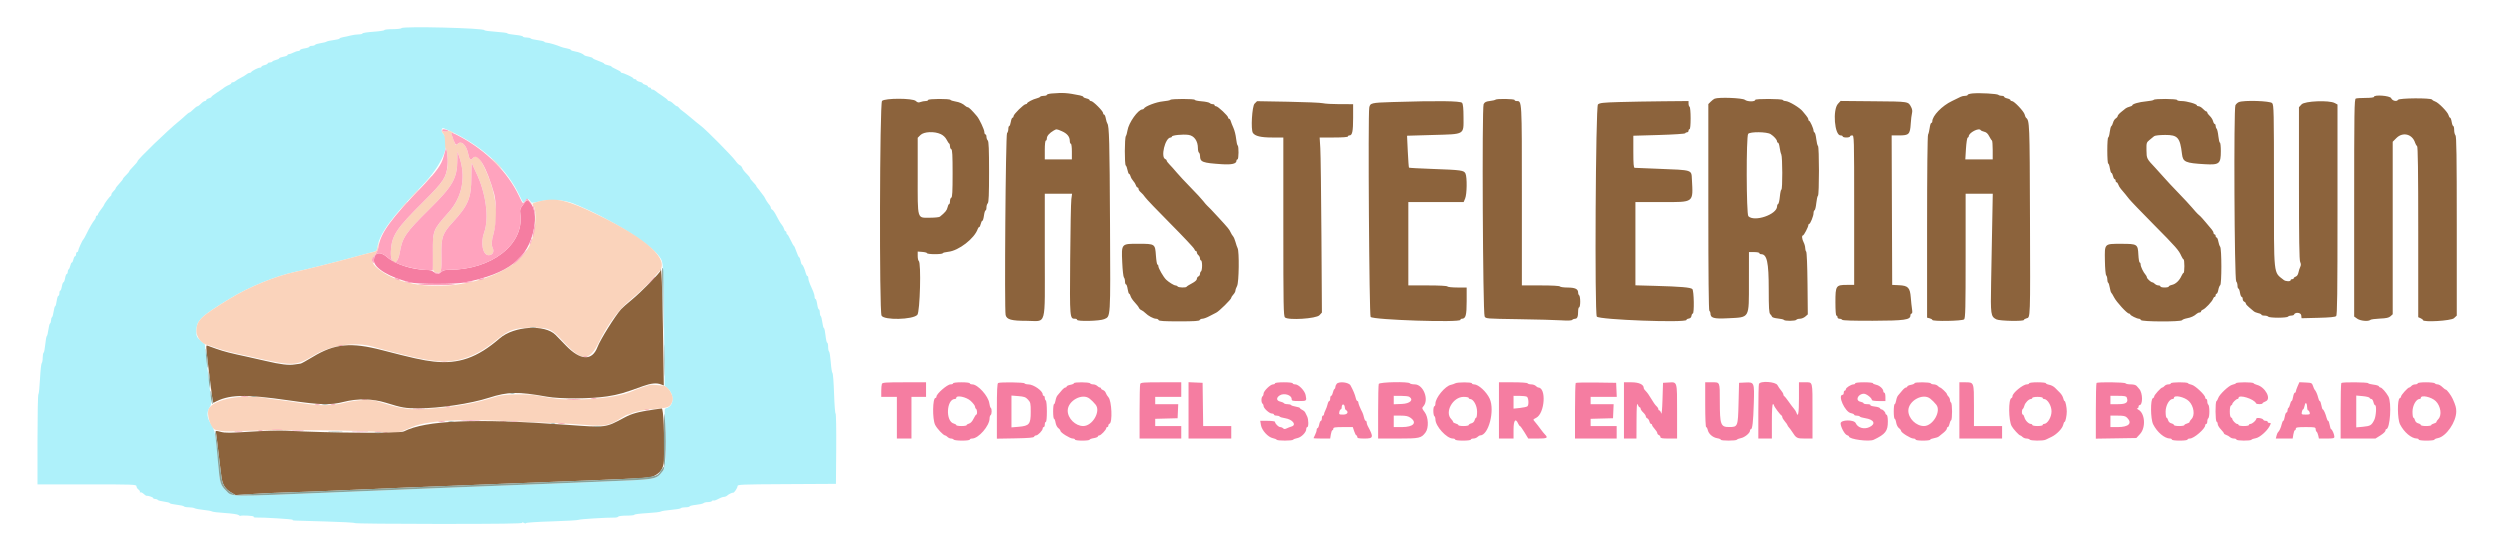 <svg id="svg" version="1.1" xmlns="http://www.w3.org/2000/svg" xmlns:xlink="http://www.w3.org/1999/xlink" width="400" height="87.258" viewBox="0, 0, 400,87.258"><g id="svgg"><path id="path0" d="M64.249 4.502 C 64.193 4.593,63.551 4.667,62.823 4.667 C 62.096 4.667,61.500 4.733,61.500 4.813 C 61.500 4.894,60.712 5.014,59.750 5.079 C 58.788 5.145,58.000 5.267,58.000 5.349 C 58.000 5.432,57.719 5.502,57.375 5.504 C 57.031 5.506,56.450 5.588,56.083 5.686 C 55.717 5.784,55.173 5.903,54.875 5.950 C 54.577 5.998,54.333 6.095,54.333 6.166 C 54.333 6.237,53.902 6.348,53.375 6.414 C 52.848 6.479,52.342 6.590,52.250 6.662 C 52.158 6.733,51.729 6.843,51.296 6.905 C 50.862 6.968,50.464 7.090,50.411 7.176 C 50.357 7.263,50.131 7.333,49.907 7.333 C 49.683 7.333,49.500 7.400,49.500 7.481 C 49.500 7.562,49.163 7.679,48.750 7.741 C 48.337 7.803,48.000 7.924,48.000 8.010 C 48.000 8.096,47.869 8.167,47.708 8.168 C 47.548 8.168,47.202 8.281,46.939 8.418 C 46.677 8.555,46.358 8.667,46.231 8.667 C 46.104 8.667,46.000 8.735,46.000 8.819 C 46.000 8.902,45.700 9.021,45.333 9.083 C 44.967 9.145,44.667 9.258,44.667 9.335 C 44.667 9.411,44.443 9.523,44.169 9.583 C 43.895 9.643,43.628 9.762,43.575 9.846 C 43.523 9.931,43.335 10.000,43.157 10.000 C 42.979 10.000,42.833 10.069,42.833 10.153 C 42.833 10.238,42.608 10.356,42.333 10.417 C 42.058 10.477,41.833 10.596,41.833 10.680 C 41.833 10.764,41.714 10.833,41.567 10.833 C 41.273 10.833,40.282 11.345,40.194 11.542 C 40.164 11.610,40.038 11.667,39.915 11.667 C 39.791 11.667,39.590 11.760,39.468 11.875 C 39.345 11.990,38.946 12.233,38.581 12.416 C 38.216 12.599,37.818 12.843,37.696 12.958 C 37.575 13.073,37.369 13.167,37.238 13.167 C 37.107 13.167,37.000 13.233,37.000 13.314 C 37.000 13.395,36.869 13.505,36.708 13.559 C 36.415 13.657,35.822 14.007,35.667 14.172 C 35.621 14.221,35.190 14.510,34.708 14.815 C 34.227 15.119,33.833 15.427,33.833 15.499 C 33.833 15.571,33.646 15.678,33.417 15.735 C 33.188 15.793,33.000 15.913,33.000 16.003 C 33.000 16.093,32.901 16.167,32.779 16.167 C 32.658 16.167,32.382 16.354,32.167 16.583 C 31.951 16.813,31.695 17.002,31.596 17.005 C 31.497 17.007,31.198 17.232,30.931 17.505 C 30.663 17.777,30.385 18.000,30.311 18.000 C 30.238 18.000,29.964 18.206,29.702 18.458 C 29.440 18.710,28.969 19.124,28.655 19.378 C 26.814 20.865,22.000 25.517,22.000 25.809 C 22.000 25.893,21.700 26.261,21.333 26.627 C 20.967 26.994,20.667 27.351,20.667 27.421 C 20.667 27.490,20.442 27.762,20.167 28.025 C 19.892 28.288,19.667 28.562,19.667 28.633 C 19.667 28.705,19.404 29.042,19.083 29.382 C 18.763 29.722,18.500 30.064,18.500 30.141 C 18.500 30.218,18.350 30.417,18.167 30.583 C 17.983 30.749,17.833 30.980,17.833 31.095 C 17.833 31.211,17.777 31.331,17.708 31.361 C 17.545 31.433,16.667 32.611,16.667 32.757 C 16.667 32.818,16.442 33.153,16.167 33.500 C 15.892 33.847,15.667 34.214,15.667 34.316 C 15.667 34.417,15.592 34.500,15.500 34.500 C 15.408 34.500,15.333 34.607,15.333 34.738 C 15.333 34.869,15.240 35.076,15.125 35.197 C 14.872 35.466,14.282 36.487,13.795 37.500 C 13.597 37.912,13.384 38.287,13.322 38.333 C 13.172 38.444,12.500 39.934,12.500 40.158 C 12.500 40.254,12.425 40.333,12.333 40.333 C 12.242 40.333,12.167 40.483,12.167 40.667 C 12.167 40.850,12.098 41.000,12.013 41.000 C 11.929 41.000,11.810 41.225,11.750 41.500 C 11.690 41.775,11.577 42.000,11.500 42.000 C 11.423 42.000,11.311 42.224,11.250 42.498 C 11.190 42.772,11.072 43.039,10.987 43.091 C 10.903 43.144,10.833 43.332,10.833 43.510 C 10.833 43.688,10.765 43.833,10.681 43.833 C 10.598 43.833,10.479 44.133,10.417 44.500 C 10.355 44.867,10.237 45.167,10.154 45.167 C 10.071 45.167,9.956 45.467,9.897 45.833 C 9.839 46.200,9.725 46.500,9.645 46.500 C 9.565 46.500,9.500 46.688,9.500 46.917 C 9.500 47.146,9.428 47.333,9.339 47.333 C 9.251 47.333,9.128 47.708,9.068 48.167 C 9.007 48.625,8.899 49.000,8.828 49.000 C 8.756 49.000,8.646 49.375,8.583 49.833 C 8.520 50.291,8.401 50.708,8.318 50.760 C 8.235 50.811,8.167 51.032,8.167 51.250 C 8.167 51.468,8.097 51.690,8.012 51.743 C 7.926 51.795,7.805 52.251,7.742 52.755 C 7.679 53.259,7.568 53.708,7.495 53.753 C 7.421 53.799,7.309 54.399,7.244 55.087 C 7.180 55.775,7.061 56.379,6.980 56.429 C 6.899 56.479,6.833 56.838,6.833 57.227 C 6.833 57.615,6.762 58.005,6.676 58.092 C 6.589 58.179,6.465 59.321,6.401 60.631 C 6.336 61.940,6.219 63.051,6.142 63.099 C 6.064 63.147,6.000 66.407,6.000 70.343 L 6.000 77.500 13.917 77.500 C 21.395 77.500,21.833 77.516,21.833 77.797 C 21.833 77.960,21.979 78.198,22.158 78.327 C 22.336 78.455,22.437 78.634,22.382 78.723 C 22.327 78.812,22.357 78.838,22.449 78.782 C 22.541 78.725,22.776 78.827,22.972 79.009 C 23.167 79.191,23.367 79.333,23.416 79.324 C 23.676 79.277,24.500 79.548,24.500 79.680 C 24.500 79.764,24.646 79.833,24.823 79.833 C 25.001 79.833,25.190 79.903,25.243 79.988 C 25.295 80.074,25.750 80.195,26.253 80.258 C 26.755 80.320,27.167 80.432,27.167 80.506 C 27.167 80.580,27.655 80.692,28.252 80.756 C 28.849 80.820,29.379 80.939,29.429 81.020 C 29.479 81.101,29.820 81.167,30.187 81.167 C 30.555 81.167,30.983 81.235,31.140 81.319 C 31.297 81.403,31.948 81.524,32.587 81.588 C 33.227 81.651,33.825 81.762,33.917 81.833 C 34.008 81.905,34.946 82.017,36.000 82.083 C 37.054 82.149,38.022 82.289,38.151 82.393 C 38.279 82.498,38.411 82.565,38.442 82.542 C 38.624 82.410,40.672 82.524,40.587 82.660 C 40.532 82.750,40.694 82.814,40.952 82.805 C 42.029 82.767,46.833 83.061,46.833 83.165 C 46.833 83.307,46.427 83.286,51.965 83.431 C 54.559 83.498,56.719 83.616,56.765 83.692 C 56.812 83.767,62.888 83.829,70.267 83.829 C 79.887 83.829,83.652 83.778,83.572 83.648 C 83.495 83.523,83.570 83.526,83.813 83.656 C 84.008 83.760,84.167 83.777,84.167 83.694 C 84.167 83.612,86.023 83.489,88.292 83.422 C 90.560 83.355,92.492 83.242,92.583 83.171 C 92.726 83.062,97.001 82.797,98.370 82.814 C 98.619 82.817,98.867 82.747,98.921 82.660 C 98.975 82.572,99.578 82.500,100.260 82.500 C 100.942 82.500,101.500 82.436,101.500 82.358 C 101.500 82.280,102.415 82.165,103.532 82.102 C 104.650 82.039,105.644 81.922,105.741 81.844 C 105.838 81.765,106.574 81.646,107.377 81.580 C 108.181 81.514,108.879 81.394,108.929 81.313 C 108.979 81.233,109.315 81.167,109.677 81.167 C 110.038 81.167,110.333 81.102,110.333 81.024 C 110.333 80.945,110.799 80.832,111.368 80.773 C 111.937 80.713,112.477 80.590,112.568 80.499 C 112.659 80.408,112.976 80.333,113.273 80.333 C 113.571 80.333,113.861 80.257,113.918 80.164 C 113.976 80.071,114.088 80.035,114.167 80.084 C 114.247 80.133,114.581 80.022,114.911 79.837 C 115.241 79.651,115.653 79.500,115.826 79.500 C 116.000 79.500,116.242 79.402,116.363 79.282 C 116.570 79.078,117.184 78.785,117.304 78.834 C 117.448 78.891,118.000 78.079,118.000 77.809 C 118.000 77.517,118.359 77.501,125.875 77.460 L 133.750 77.417 133.794 71.792 C 133.818 68.698,133.774 66.167,133.695 66.167 C 133.616 66.167,133.506 64.729,133.450 62.973 C 133.394 61.216,133.280 59.735,133.196 59.681 C 133.112 59.627,132.989 58.852,132.923 57.959 C 132.856 57.065,132.734 56.292,132.651 56.240 C 132.568 56.189,132.500 55.851,132.500 55.490 C 132.500 55.129,132.433 54.833,132.350 54.833 C 132.268 54.833,132.148 54.308,132.083 53.667 C 132.019 53.025,131.904 52.500,131.828 52.500 C 131.753 52.500,131.639 52.087,131.576 51.581 C 131.513 51.076,131.395 50.621,131.314 50.571 C 131.233 50.521,131.167 50.260,131.167 49.990 C 131.167 49.721,131.099 49.500,131.016 49.500 C 130.933 49.500,130.813 49.125,130.750 48.667 C 130.687 48.208,130.567 47.833,130.484 47.833 C 130.401 47.833,130.333 47.676,130.333 47.484 C 130.333 47.291,130.230 46.897,130.103 46.609 C 129.976 46.320,129.751 45.809,129.603 45.475 C 129.455 45.140,129.333 44.709,129.333 44.516 C 129.333 44.324,129.266 44.167,129.185 44.167 C 129.103 44.167,128.986 43.960,128.925 43.708 C 128.773 43.076,128.441 42.333,128.311 42.333 C 128.252 42.333,128.155 42.071,128.094 41.750 C 128.034 41.429,127.929 41.167,127.860 41.167 C 127.792 41.167,127.595 40.754,127.424 40.250 C 127.253 39.746,127.068 39.332,127.015 39.330 C 126.961 39.328,126.729 38.917,126.500 38.417 C 126.271 37.916,126.027 37.505,125.958 37.503 C 125.890 37.502,125.833 37.387,125.833 37.250 C 125.833 37.112,125.766 37.000,125.685 37.000 C 125.603 37.000,125.493 36.830,125.441 36.622 C 125.389 36.414,125.212 36.094,125.048 35.912 C 124.884 35.729,124.535 35.144,124.273 34.611 C 124.010 34.078,123.691 33.602,123.564 33.553 C 123.437 33.504,123.333 33.365,123.333 33.244 C 123.333 33.123,123.240 32.922,123.125 32.797 C 122.880 32.529,122.545 32.018,122.383 31.667 C 122.320 31.529,122.189 31.332,122.093 31.229 C 121.996 31.125,121.804 30.872,121.667 30.667 C 121.529 30.461,121.323 30.195,121.208 30.075 C 121.094 29.955,121.000 29.809,121.000 29.749 C 121.000 29.690,120.775 29.416,120.500 29.141 C 120.225 28.866,120.000 28.567,120.000 28.476 C 120.000 28.385,119.748 28.072,119.440 27.780 C 119.132 27.489,118.828 27.085,118.765 26.884 C 118.701 26.682,118.522 26.476,118.366 26.425 C 118.211 26.375,117.896 26.056,117.667 25.717 C 117.214 25.048,113.060 20.844,112.182 20.167 C 111.623 19.736,111.571 19.693,110.244 18.583 C 109.806 18.217,109.291 17.809,109.099 17.677 C 108.907 17.545,108.690 17.339,108.617 17.218 C 108.543 17.098,108.409 17.000,108.317 17.000 C 108.226 17.000,107.964 16.813,107.735 16.583 C 107.506 16.354,107.209 16.167,107.076 16.167 C 106.942 16.167,106.833 16.104,106.833 16.028 C 106.833 15.952,106.440 15.636,105.958 15.326 C 105.477 15.017,104.984 14.666,104.863 14.548 C 104.742 14.430,104.536 14.333,104.405 14.333 C 104.274 14.333,104.167 14.258,104.167 14.167 C 104.167 14.075,104.054 14.000,103.917 14.000 C 103.779 14.000,103.667 13.926,103.667 13.837 C 103.667 13.747,103.479 13.626,103.250 13.568 C 103.021 13.511,102.833 13.403,102.833 13.329 C 102.833 13.254,102.608 13.144,102.333 13.083 C 102.058 13.023,101.833 12.904,101.833 12.820 C 101.833 12.736,101.721 12.667,101.583 12.667 C 101.446 12.667,101.333 12.606,101.333 12.531 C 101.333 12.392,99.794 11.667,99.498 11.667 C 99.408 11.667,99.333 11.608,99.333 11.537 C 99.333 11.466,98.997 11.260,98.585 11.079 C 98.173 10.898,97.836 10.702,97.835 10.644 C 97.834 10.585,97.571 10.488,97.250 10.428 C 96.929 10.367,96.667 10.259,96.667 10.186 C 96.667 10.114,96.254 9.914,95.750 9.743 C 95.246 9.571,94.833 9.375,94.833 9.306 C 94.833 9.238,94.552 9.130,94.208 9.067 C 93.865 9.004,93.546 8.906,93.500 8.851 C 93.301 8.609,92.630 8.331,92.007 8.232 C 91.637 8.173,91.333 8.062,91.333 7.986 C 91.333 7.910,91.052 7.802,90.708 7.746 C 90.365 7.689,89.933 7.577,89.750 7.496 C 89.104 7.213,87.818 6.833,87.504 6.833 C 87.329 6.833,87.145 6.766,87.093 6.683 C 87.042 6.600,86.550 6.481,86.000 6.417 C 85.450 6.353,84.958 6.233,84.907 6.150 C 84.855 6.068,84.556 6.000,84.240 6.000 C 83.925 6.000,83.667 5.931,83.667 5.848 C 83.667 5.764,83.104 5.642,82.417 5.578 C 81.729 5.514,81.167 5.403,81.167 5.332 C 81.167 5.261,80.342 5.149,79.333 5.083 C 78.325 5.017,77.500 4.903,77.500 4.829 C 77.500 4.489,64.456 4.167,64.249 4.502 M72.852 21.375 C 77.644 23.783,81.189 27.206,83.135 31.302 C 83.705 32.503,83.739 32.539,83.968 32.193 C 84.268 31.742,84.561 31.736,84.855 32.175 C 85.079 32.510,85.107 32.511,86.250 32.244 C 88.017 31.832,90.258 31.963,91.750 32.565 C 97.490 34.881,104.115 38.995,105.552 41.133 C 106.150 42.024,106.124 41.586,106.249 52.667 L 106.352 61.750 106.826 62.167 C 107.943 63.149,107.832 64.980,106.637 65.293 C 106.307 65.379,106.296 65.459,106.395 67.067 C 106.663 71.394,106.542 74.750,106.098 75.294 C 104.875 76.792,105.494 76.686,95.583 77.084 C 94.483 77.128,90.808 77.278,87.417 77.418 C 84.025 77.557,80.313 77.702,79.167 77.740 C 78.021 77.777,74.083 77.932,70.417 78.084 C 66.750 78.236,63.000 78.389,62.083 78.425 C 61.167 78.461,57.642 78.606,54.250 78.746 C 35.981 79.502,37.184 79.518,36.167 78.500 C 35.217 77.550,35.173 77.372,34.836 73.167 C 34.572 69.874,34.339 68.692,33.792 67.881 C 33.116 66.880,33.021 66.026,33.497 65.254 C 33.856 64.673,33.862 64.599,33.666 63.035 C 33.454 61.346,33.348 60.411,32.989 57.083 L 32.773 55.083 32.095 54.477 C 31.457 53.907,31.417 53.817,31.427 52.977 C 31.447 51.252,32.039 50.678,36.796 47.769 C 39.839 45.908,44.102 44.164,47.250 43.493 C 48.857 43.150,53.416 42.009,56.000 41.303 C 58.647 40.579,58.956 40.496,59.687 40.315 C 60.234 40.179,60.302 40.099,60.404 39.461 C 60.737 37.378,62.609 34.814,67.500 29.745 C 70.861 26.261,72.279 22.755,70.889 21.366 C 70.602 21.078,70.601 20.500,70.889 20.500 C 71.011 20.500,71.894 20.894,72.852 21.375 " stroke="none" fill="#aef1fa" fill-rule="evenodd"></path><path id="path1" d="M70.680 20.946 C 70.673 21.054,70.786 21.263,70.933 21.409 C 71.124 21.600,71.201 22.004,71.206 22.851 C 71.210 23.498,71.270 23.935,71.340 23.822 C 71.525 23.523,71.723 26.002,71.583 26.856 C 71.311 28.507,70.772 29.268,67.767 32.250 C 63.417 36.566,62.678 37.679,62.536 40.135 C 62.403 42.432,63.588 42.673,63.962 40.426 C 64.365 38.002,64.879 37.246,68.671 33.500 C 72.472 29.746,73.154 28.546,73.173 25.583 L 73.181 24.250 73.421 24.917 C 74.596 28.184,74.013 31.453,71.812 33.935 C 69.314 36.754,69.271 36.854,69.197 40.054 C 69.127 43.109,69.182 43.456,69.755 43.599 C 70.592 43.810,70.685 43.517,70.632 40.849 C 70.575 37.985,70.787 37.360,72.423 35.583 C 74.927 32.863,75.417 31.681,75.417 28.365 C 75.417 26.961,75.458 25.949,75.509 26.115 C 75.560 26.281,75.876 26.987,76.211 27.684 C 77.757 30.896,78.287 34.947,77.458 37.214 C 76.847 38.886,77.240 40.833,78.189 40.833 C 78.793 40.833,79.139 40.238,78.850 39.699 C 78.590 39.212,78.628 38.590,79.000 37.250 C 79.845 34.203,79.312 30.566,77.452 26.694 C 76.676 25.079,76.164 24.678,75.665 25.294 C 75.310 25.732,75.102 25.554,74.930 24.667 C 74.640 23.168,73.755 22.375,73.165 23.085 C 72.969 23.321,72.906 23.258,72.637 22.552 C 72.116 21.184,72.112 21.159,72.447 21.263 C 72.618 21.315,72.575 21.252,72.351 21.118 C 72.079 20.955,71.776 20.919,71.400 21.004 C 71.038 21.085,70.822 21.063,70.771 20.939 C 70.715 20.803,70.689 20.805,70.680 20.946 M79.417 26.167 C 79.868 26.625,80.275 27.000,80.321 27.000 C 80.367 27.000,80.035 26.625,79.583 26.167 C 79.132 25.708,78.725 25.333,78.679 25.333 C 78.633 25.333,78.965 25.708,79.417 26.167 M68.491 28.792 L 67.917 29.417 68.542 28.842 C 68.885 28.526,69.167 28.245,69.167 28.217 C 69.167 28.090,69.026 28.210,68.491 28.792 M65.994 31.292 L 65.083 32.250 66.042 31.339 C 66.932 30.493,67.076 30.333,66.953 30.333 C 66.927 30.333,66.495 30.765,65.994 31.292 M86.203 32.234 C 85.149 32.498,85.051 32.577,85.344 32.930 C 85.965 33.678,85.674 37.239,84.842 39.064 C 81.925 45.468,67.367 48.040,60.878 43.297 C 59.481 42.277,59.249 41.633,59.977 40.797 C 60.314 40.411,60.482 40.005,60.548 39.417 L 60.643 38.583 60.462 39.333 C 60.237 40.268,60.353 40.164,59.216 40.448 C 58.685 40.580,58.025 40.750,57.750 40.825 C 57.475 40.900,56.688 41.115,56.000 41.303 C 53.416 42.009,48.857 43.150,47.250 43.493 C 44.102 44.164,39.839 45.908,36.796 47.769 C 32.039 50.678,31.447 51.252,31.427 52.977 C 31.416 53.934,32.256 54.991,33.208 55.217 C 33.414 55.266,33.918 55.430,34.327 55.581 C 35.277 55.932,36.626 56.307,38.000 56.602 C 38.596 56.729,39.383 56.902,39.750 56.986 C 47.032 58.646,47.191 58.644,50.250 56.833 C 53.049 55.177,56.863 54.640,59.750 55.497 C 60.117 55.606,60.679 55.762,61.000 55.844 C 61.321 55.926,62.408 56.209,63.417 56.474 C 66.941 57.398,69.386 57.833,71.049 57.833 C 73.908 57.833,76.653 56.713,79.391 54.430 C 81.394 52.761,82.321 52.439,85.167 52.426 C 87.817 52.414,88.249 52.603,90.034 54.555 C 93.094 57.900,94.283 57.923,95.872 54.667 C 97.156 52.033,98.918 49.633,100.614 48.202 C 102.906 46.269,103.387 45.797,105.486 43.425 C 107.154 41.539,103.650 38.300,95.750 34.426 C 90.753 31.975,88.922 31.555,86.203 32.234 M64.491 32.958 L 63.917 33.583 64.542 33.009 C 64.885 32.693,65.167 32.412,65.167 32.384 C 65.167 32.257,65.026 32.377,64.491 32.958 M103.917 61.601 C 103.506 61.700,102.201 62.142,101.750 62.335 C 101.567 62.413,101.154 62.588,100.833 62.723 C 99.228 63.397,95.608 63.897,92.250 63.908 C 89.604 63.916,88.714 63.829,85.917 63.285 C 84.437 62.997,80.783 63.054,79.667 63.382 C 79.162 63.530,78.337 63.772,77.833 63.921 C 75.471 64.616,72.369 65.131,69.141 65.364 C 65.413 65.634,64.465 65.506,60.238 64.163 C 59.268 63.855,56.943 63.973,55.234 64.417 C 53.216 64.941,51.208 64.964,48.232 64.496 C 47.050 64.310,45.446 64.084,44.667 63.993 C 43.887 63.902,42.842 63.754,42.344 63.664 C 38.788 63.021,34.298 63.863,33.439 65.335 C 32.936 66.195,33.748 68.699,34.562 68.801 C 34.666 68.814,35.099 68.889,35.525 68.967 C 35.962 69.047,37.635 69.040,39.358 68.952 C 44.313 68.697,58.775 68.847,61.779 69.183 C 63.361 69.360,63.765 69.277,65.917 68.329 C 68.130 67.354,73.178 67.002,80.167 67.334 C 82.412 67.441,85.975 67.591,88.083 67.667 C 90.192 67.743,92.742 67.891,93.750 67.995 C 96.566 68.286,97.521 68.103,99.328 66.927 C 99.829 66.600,100.336 66.333,100.455 66.333 C 100.574 66.333,100.801 66.261,100.961 66.172 C 101.544 65.847,103.430 65.491,105.117 65.388 C 106.980 65.274,107.349 65.076,107.605 64.056 C 107.806 63.255,106.864 61.762,106.123 61.707 C 106.009 61.699,105.542 61.653,105.083 61.606 C 104.625 61.559,104.100 61.557,103.917 61.601 " stroke="none" fill="#fad3bb" fill-rule="evenodd"></path><path id="path2" d="M83.704 32.735 C 83.194 33.413,83.166 33.519,83.268 34.383 C 83.827 39.143,78.614 43.167,71.888 43.167 C 71.216 43.167,70.895 43.252,70.628 43.500 C 70.431 43.683,70.165 43.833,70.037 43.833 C 69.908 43.833,69.612 43.683,69.379 43.500 C 69.071 43.258,68.700 43.166,68.019 43.164 C 66.003 43.159,63.156 42.232,62.029 41.214 C 60.832 40.134,59.833 40.359,59.833 41.708 C 59.833 42.892,62.372 44.411,65.667 45.198 C 66.903 45.493,72.866 45.494,74.333 45.199 C 81.391 43.781,84.514 41.348,85.433 36.554 C 85.775 34.770,85.576 33.314,84.875 32.481 C 84.361 31.870,84.355 31.871,83.704 32.735 M104.075 45.042 L 103.417 45.750 104.125 45.091 C 104.784 44.478,104.910 44.333,104.784 44.333 C 104.757 44.333,104.438 44.652,104.075 45.042 M54.208 55.282 C 54.369 55.323,54.631 55.323,54.792 55.282 C 54.952 55.240,54.821 55.205,54.500 55.205 C 54.179 55.205,54.048 55.240,54.208 55.282 M93.375 57.115 C 93.535 57.157,93.798 57.157,93.958 57.115 C 94.119 57.073,93.987 57.039,93.667 57.039 C 93.346 57.039,93.215 57.073,93.375 57.115 M70.711 57.953 C 70.964 57.991,71.339 57.990,71.544 57.951 C 71.749 57.911,71.542 57.880,71.083 57.881 C 70.625 57.882,70.457 57.915,70.711 57.953 M141.101 61.430 C 141.046 61.575,141.000 62.100,141.000 62.597 L 141.000 63.500 142.250 63.500 L 143.500 63.500 143.500 66.833 L 143.500 70.167 144.667 70.167 L 145.833 70.167 145.833 66.833 L 145.833 63.500 147.000 63.500 L 148.167 63.500 148.167 62.333 L 148.167 61.167 144.684 61.167 C 141.663 61.167,141.189 61.202,141.101 61.430 M152.500 61.333 C 152.500 61.425,152.312 61.500,152.082 61.500 C 151.564 61.500,149.833 63.005,149.833 63.455 C 149.833 63.571,149.764 63.667,149.680 63.667 C 149.213 63.667,149.161 67.001,149.612 67.956 C 149.898 68.559,150.937 69.664,151.220 69.666 C 151.296 69.666,151.470 69.779,151.607 69.917 C 151.745 70.054,151.997 70.167,152.169 70.167 C 152.340 70.167,152.527 70.242,152.583 70.333 C 152.640 70.425,153.244 70.500,153.927 70.500 C 154.642 70.500,155.167 70.430,155.167 70.333 C 155.167 70.242,155.335 70.166,155.542 70.166 C 156.567 70.163,158.333 68.124,158.333 66.943 C 158.333 66.710,158.408 66.473,158.500 66.417 C 158.704 66.290,158.722 65.387,158.522 65.264 C 158.443 65.215,158.338 64.877,158.290 64.513 C 158.136 63.370,156.445 61.500,155.565 61.500 C 155.346 61.500,155.167 61.425,155.167 61.333 C 155.167 61.236,154.611 61.167,153.833 61.167 C 153.056 61.167,152.500 61.236,152.500 61.333 M159.708 61.277 C 159.549 61.341,159.500 62.400,159.500 65.775 L 159.500 70.188 162.445 70.136 C 164.614 70.097,165.408 70.028,165.459 69.875 C 165.497 69.760,165.638 69.667,165.772 69.667 C 166.070 69.667,166.833 68.870,166.833 68.559 C 166.833 68.435,166.908 68.333,167.000 68.333 C 167.092 68.333,167.167 68.146,167.167 67.917 C 167.167 67.688,167.242 67.500,167.333 67.500 C 167.433 67.500,167.500 66.837,167.500 65.843 C 167.500 64.918,167.426 64.141,167.333 64.083 C 167.242 64.027,167.167 63.835,167.167 63.657 C 167.167 63.479,167.092 63.333,167.000 63.333 C 166.908 63.333,166.833 63.232,166.833 63.108 C 166.833 62.528,165.358 61.500,164.526 61.500 C 164.247 61.500,163.973 61.425,163.917 61.333 C 163.813 61.165,160.108 61.116,159.708 61.277 M171.833 61.315 C 171.833 61.396,171.571 61.512,171.250 61.572 C 170.929 61.633,170.667 61.753,170.667 61.841 C 170.667 61.928,170.572 62.000,170.457 62.000 C 170.341 62.000,170.060 62.233,169.832 62.517 C 169.603 62.802,169.318 63.139,169.198 63.266 C 169.078 63.393,168.937 63.760,168.885 64.082 C 168.832 64.403,168.725 64.667,168.645 64.667 C 168.565 64.667,168.500 65.192,168.500 65.833 C 168.500 66.475,168.565 67.000,168.645 67.000 C 168.725 67.000,168.836 67.282,168.891 67.627 C 168.947 67.976,169.141 68.361,169.329 68.497 C 169.515 68.631,169.667 68.828,169.667 68.936 C 169.667 69.209,171.202 70.167,171.640 70.167 C 171.838 70.167,172.000 70.242,172.000 70.333 C 172.000 70.429,172.500 70.500,173.167 70.500 C 173.808 70.500,174.333 70.435,174.333 70.355 C 174.333 70.275,174.633 70.161,175.000 70.103 C 175.367 70.044,175.667 69.922,175.667 69.831 C 175.667 69.741,175.767 69.667,175.889 69.667 C 176.138 69.667,177.000 68.763,177.000 68.501 C 177.000 68.409,177.075 68.333,177.167 68.333 C 177.258 68.333,177.333 68.227,177.333 68.097 C 177.333 67.967,177.417 67.833,177.520 67.799 C 178.023 67.631,177.881 64.126,177.347 63.553 C 177.179 63.372,176.990 63.065,176.929 62.871 C 176.867 62.676,176.670 62.471,176.491 62.414 C 176.313 62.357,176.167 62.241,176.167 62.155 C 176.167 62.070,176.086 62.000,175.988 62.000 C 175.890 62.000,175.697 61.887,175.560 61.750 C 175.422 61.612,175.132 61.500,174.915 61.500 C 174.697 61.500,174.473 61.425,174.417 61.333 C 174.289 61.127,171.833 61.110,171.833 61.315 M182.434 61.430 C 182.379 61.575,182.333 63.600,182.333 65.930 L 182.333 70.167 185.667 70.167 L 189.000 70.167 189.000 69.167 L 189.000 68.167 186.917 68.167 L 184.833 68.167 184.833 67.589 L 184.833 67.011 186.625 66.964 L 188.417 66.917 188.466 65.792 L 188.515 64.667 186.674 64.667 L 184.833 64.667 184.833 64.083 L 184.833 63.500 186.917 63.500 L 189.000 63.500 189.000 62.333 L 189.000 61.167 185.768 61.167 C 182.974 61.167,182.522 61.202,182.434 61.430 M190.167 65.659 L 190.167 70.167 193.583 70.167 L 197.000 70.167 197.000 69.167 L 197.000 68.167 194.753 68.167 L 192.507 68.167 192.462 64.708 L 192.417 61.250 191.292 61.201 L 190.167 61.151 190.167 65.659 M204.000 61.333 C 204.000 61.425,203.856 61.500,203.681 61.500 C 203.259 61.500,202.167 62.573,202.167 62.987 C 202.167 63.167,202.092 63.360,202.000 63.417 C 201.908 63.473,201.833 63.736,201.833 64.000 C 201.833 64.264,201.908 64.527,202.000 64.583 C 202.092 64.640,202.167 64.805,202.167 64.950 C 202.167 65.319,203.095 66.167,203.498 66.167 C 203.683 66.167,203.833 66.242,203.833 66.333 C 203.833 66.425,204.016 66.500,204.240 66.500 C 204.464 66.500,204.688 66.566,204.738 66.647 C 204.788 66.729,205.173 66.846,205.593 66.909 C 206.817 67.093,207.515 68.000,206.625 68.249 C 206.419 68.307,206.080 68.438,205.872 68.540 C 205.589 68.680,205.444 68.677,205.297 68.530 C 205.188 68.422,204.982 68.333,204.837 68.333 C 204.559 68.333,204.000 67.776,204.000 67.498 C 204.000 67.405,203.486 67.333,202.819 67.333 L 201.637 67.333 201.754 68.026 C 201.896 68.866,202.891 69.953,203.659 70.107 C 203.942 70.163,204.214 70.275,204.263 70.355 C 204.381 70.546,206.787 70.543,206.905 70.352 C 206.955 70.271,207.255 70.156,207.571 70.097 C 208.206 69.977,209.000 69.176,209.000 68.654 C 209.000 68.478,209.075 68.333,209.167 68.333 C 209.396 68.333,209.377 67.080,209.141 66.623 C 209.035 66.418,208.897 66.137,208.835 66.000 C 208.773 65.862,208.560 65.676,208.361 65.585 C 208.163 65.495,208.000 65.365,208.000 65.296 C 208.000 65.227,207.698 65.122,207.330 65.063 C 206.961 65.004,206.619 64.891,206.570 64.811 C 206.521 64.732,206.264 64.667,206.000 64.667 C 205.736 64.667,205.477 64.597,205.425 64.513 C 205.372 64.428,205.105 64.310,204.831 64.250 C 204.211 64.113,204.169 63.646,204.744 63.269 C 205.423 62.824,206.667 63.197,206.667 63.846 C 206.667 64.132,206.793 64.167,207.833 64.167 C 209.088 64.167,209.091 64.164,208.899 63.204 C 208.761 62.514,207.780 61.500,207.250 61.500 C 207.021 61.500,206.833 61.425,206.833 61.333 C 206.833 61.235,206.250 61.167,205.417 61.167 C 204.583 61.167,204.000 61.235,204.000 61.333 M213.875 61.411 C 213.760 61.544,213.667 61.764,213.667 61.900 C 213.667 62.036,213.597 62.190,213.513 62.242 C 213.428 62.294,213.310 62.561,213.250 62.835 C 213.189 63.109,213.071 63.333,212.987 63.333 C 212.902 63.333,212.833 63.521,212.833 63.750 C 212.833 63.979,212.764 64.167,212.680 64.167 C 212.596 64.167,212.476 64.397,212.414 64.678 C 212.352 64.959,212.197 65.390,212.069 65.636 C 211.940 65.882,211.835 66.177,211.834 66.292 C 211.834 66.406,211.758 66.500,211.667 66.500 C 211.575 66.500,211.500 66.688,211.500 66.917 C 211.500 67.146,211.428 67.333,211.341 67.333 C 211.253 67.333,211.133 67.596,211.072 67.917 C 211.012 68.237,210.896 68.500,210.815 68.500 C 210.733 68.500,210.666 68.631,210.666 68.792 C 210.665 68.952,210.553 69.298,210.416 69.561 C 210.279 69.823,210.167 70.067,210.167 70.102 C 210.167 70.138,210.766 70.167,211.498 70.167 L 212.829 70.167 212.936 69.500 C 212.995 69.133,213.108 68.833,213.188 68.833 C 213.268 68.833,213.333 68.721,213.333 68.583 C 213.333 68.379,213.617 68.333,214.890 68.333 L 216.447 68.333 216.667 69.000 C 216.788 69.367,216.950 69.667,217.027 69.667 C 217.104 69.667,217.167 69.779,217.167 69.917 C 217.167 70.115,217.407 70.167,218.333 70.167 C 219.768 70.167,219.815 69.969,218.823 68.127 C 218.737 67.968,218.667 67.724,218.667 67.586 C 218.667 67.447,218.598 67.333,218.513 67.333 C 218.429 67.333,218.307 67.092,218.242 66.797 C 218.177 66.502,218.064 66.146,217.990 66.005 C 217.631 65.326,217.333 64.593,217.333 64.391 C 217.333 64.268,217.264 64.167,217.180 64.167 C 217.096 64.167,216.977 63.941,216.916 63.665 C 216.805 63.159,216.503 62.434,216.084 61.667 C 215.807 61.160,214.247 60.980,213.875 61.411 M220.601 61.430 C 220.546 61.575,220.500 63.600,220.500 65.930 L 220.500 70.167 223.683 70.167 C 227.135 70.167,227.397 70.109,228.083 69.194 C 228.631 68.464,228.556 66.740,227.942 65.935 C 227.503 65.360,227.487 65.290,227.734 65.018 C 228.695 63.956,227.736 61.500,226.360 61.500 C 225.989 61.500,225.640 61.425,225.583 61.333 C 225.395 61.028,220.721 61.119,220.601 61.430 M232.833 61.333 C 232.696 61.414,232.388 61.521,232.149 61.571 C 231.223 61.763,229.667 63.648,229.667 64.575 C 229.667 64.809,229.592 65.000,229.500 65.000 C 229.408 65.000,229.333 65.333,229.333 65.740 C 229.333 66.147,229.408 66.527,229.500 66.583 C 229.592 66.640,229.667 66.873,229.667 67.101 C 229.667 68.189,231.465 70.163,232.458 70.166 C 232.665 70.166,232.833 70.242,232.833 70.333 C 232.833 70.430,233.361 70.500,234.083 70.500 C 234.806 70.500,235.333 70.430,235.333 70.333 C 235.333 70.242,235.515 70.167,235.738 70.167 C 235.961 70.167,236.255 70.054,236.393 69.917 C 236.530 69.779,236.723 69.667,236.820 69.667 C 238.172 69.667,239.209 65.666,238.346 63.783 C 237.845 62.690,236.549 61.500,235.859 61.500 C 235.662 61.500,235.500 61.425,235.500 61.333 C 235.500 61.127,233.184 61.127,232.833 61.333 M239.833 65.667 L 239.833 70.167 241.000 70.167 L 242.167 70.167 242.167 68.738 C 242.167 67.239,242.491 66.829,242.915 67.793 C 243.005 67.998,243.131 68.167,243.194 68.167 C 243.257 68.167,243.583 68.617,243.917 69.167 L 244.524 70.167 246.012 70.167 C 247.549 70.167,247.731 70.070,247.208 69.534 C 247.048 69.370,246.767 69.026,246.583 68.771 C 246.249 68.305,245.835 67.774,245.486 67.364 C 245.276 67.117,245.276 67.119,245.794 66.849 C 247.177 66.129,247.448 62.022,246.113 62.002 C 246.038 62.001,245.864 61.887,245.726 61.750 C 245.589 61.612,245.261 61.500,244.998 61.500 C 244.735 61.500,244.473 61.425,244.417 61.333 C 244.356 61.236,243.387 61.167,242.073 61.167 L 239.833 61.167 239.833 65.667 M252.115 61.274 C 252.052 61.337,252.000 63.364,252.000 65.778 L 252.000 70.167 255.333 70.167 L 258.667 70.167 258.667 69.167 L 258.667 68.167 256.583 68.167 L 254.500 68.167 254.500 67.589 L 254.500 67.011 256.292 66.964 L 258.083 66.917 258.133 65.792 L 258.182 64.667 256.341 64.667 L 254.500 64.667 254.500 64.083 L 254.500 63.500 256.591 63.500 L 258.682 63.500 258.633 62.375 L 258.583 61.250 255.406 61.205 C 253.659 61.180,252.178 61.211,252.115 61.274 M259.833 65.667 L 259.833 70.167 260.833 70.167 L 261.833 70.167 261.846 67.208 C 261.856 65.022,261.903 64.370,262.027 64.708 C 262.119 64.960,262.263 65.167,262.347 65.167 C 262.431 65.167,262.500 65.266,262.500 65.388 C 262.500 65.509,262.688 65.785,262.917 66.000 C 263.146 66.215,263.333 66.493,263.333 66.618 C 263.333 66.742,263.439 66.884,263.568 66.934 C 263.698 66.984,263.849 67.206,263.905 67.429 C 263.961 67.651,264.080 67.833,264.170 67.833 C 264.260 67.833,264.333 67.912,264.333 68.007 C 264.333 68.103,264.521 68.383,264.750 68.631 C 264.979 68.878,265.167 69.177,265.167 69.295 C 265.167 69.414,265.279 69.554,265.417 69.606 C 265.554 69.659,265.667 69.807,265.667 69.934 C 265.667 70.114,265.971 70.167,267.000 70.167 L 268.333 70.167 268.333 65.854 C 268.333 60.940,268.385 61.118,266.972 61.199 L 266.083 61.250 266.000 63.917 C 265.948 65.585,265.869 66.412,265.788 66.125 C 265.718 65.873,265.587 65.667,265.497 65.667 C 265.407 65.667,265.333 65.571,265.333 65.454 C 265.333 65.337,265.195 65.122,265.026 64.977 C 264.857 64.833,264.484 64.305,264.198 63.804 C 263.911 63.304,263.525 62.757,263.339 62.588 C 263.152 62.420,263.000 62.194,263.000 62.087 C 263.000 61.522,262.240 61.167,261.031 61.167 L 259.833 61.167 259.833 65.667 M272.833 64.750 C 272.833 66.822,272.898 68.333,272.987 68.333 C 273.071 68.333,273.187 68.548,273.245 68.810 C 273.380 69.427,274.049 70.002,274.766 70.118 C 275.078 70.169,275.333 70.275,275.333 70.355 C 275.333 70.546,277.787 70.543,277.905 70.352 C 277.955 70.271,278.242 70.158,278.542 70.102 C 279.144 69.989,280.000 69.290,280.000 68.910 C 280.000 68.776,280.067 68.667,280.149 68.667 C 280.385 68.667,280.520 67.458,280.608 64.551 C 280.709 61.176,280.692 61.133,279.282 61.201 L 278.250 61.250 278.167 64.535 C 278.072 68.279,278.055 68.320,276.667 68.325 C 275.305 68.330,275.177 67.977,275.171 64.222 C 275.166 61.033,275.221 61.167,273.899 61.167 L 272.833 61.167 272.833 64.750 M281.434 61.430 C 281.379 61.575,281.333 63.600,281.333 65.930 L 281.333 70.167 282.417 70.167 L 283.500 70.167 283.500 67.417 C 283.500 65.694,283.562 64.667,283.667 64.667 C 283.758 64.667,283.833 64.746,283.833 64.843 C 283.833 65.032,284.833 66.379,285.042 66.472 C 285.110 66.503,285.167 66.622,285.167 66.738 C 285.167 66.854,285.354 67.166,285.583 67.432 C 285.812 67.699,286.000 67.968,286.000 68.030 C 286.000 68.092,286.095 68.242,286.210 68.363 C 286.326 68.484,286.556 68.795,286.722 69.053 C 287.405 70.120,287.492 70.167,288.787 70.167 L 290.000 70.167 290.000 65.930 C 290.000 60.870,290.074 61.167,288.816 61.167 L 287.833 61.167 287.833 63.750 C 287.833 66.109,287.696 66.879,287.426 66.029 C 287.373 65.862,287.199 65.579,287.040 65.400 C 286.880 65.222,286.491 64.702,286.173 64.246 C 285.856 63.790,285.537 63.392,285.465 63.361 C 285.393 63.331,285.333 63.211,285.333 63.095 C 285.333 62.979,285.176 62.704,284.984 62.484 C 284.792 62.264,284.528 61.877,284.396 61.625 C 284.104 61.064,281.637 60.901,281.434 61.430 M296.833 61.333 C 296.833 61.425,296.714 61.500,296.567 61.500 C 296.177 61.500,295.333 62.037,295.333 62.286 C 295.333 62.404,295.258 62.500,295.167 62.500 C 295.075 62.500,295.000 62.650,295.000 62.833 C 295.000 63.017,294.925 63.167,294.833 63.167 C 293.961 63.167,295.182 65.911,296.140 66.103 C 296.430 66.161,296.667 66.274,296.667 66.354 C 296.667 66.434,296.850 66.500,297.073 66.500 C 297.297 66.500,297.521 66.566,297.571 66.647 C 297.622 66.729,298.006 66.846,298.427 66.909 C 299.860 67.124,300.192 67.830,299.101 68.342 C 298.252 68.742,297.244 68.449,296.919 67.708 C 296.654 67.105,294.500 67.138,294.500 67.745 C 294.500 68.319,295.162 69.530,295.529 69.626 C 295.696 69.670,295.833 69.763,295.833 69.834 C 295.833 70.283,299.056 70.713,299.794 70.362 C 301.678 69.467,302.065 68.965,302.057 67.425 C 302.054 66.827,301.976 66.409,301.859 66.370 C 301.753 66.334,301.667 66.231,301.667 66.141 C 301.667 65.928,301.239 65.500,301.026 65.500 C 300.935 65.500,300.834 65.418,300.800 65.317 C 300.767 65.216,300.387 65.094,299.956 65.046 C 299.526 64.997,299.214 64.892,299.263 64.812 C 299.313 64.732,299.086 64.667,298.760 64.667 C 298.434 64.667,298.167 64.601,298.167 64.521 C 298.167 64.441,297.942 64.330,297.667 64.275 C 296.787 64.099,297.271 63.000,298.228 63.000 C 298.628 63.000,299.500 63.680,299.500 63.992 C 299.500 64.096,299.939 64.167,300.583 64.167 L 301.667 64.167 301.667 63.500 C 301.667 63.133,301.592 62.833,301.500 62.833 C 301.408 62.833,301.333 62.732,301.333 62.609 C 301.333 62.221,300.733 61.672,300.189 61.563 C 299.902 61.505,299.667 61.393,299.667 61.313 C 299.667 61.232,299.029 61.167,298.250 61.167 C 297.417 61.167,296.833 61.235,296.833 61.333 M306.333 61.315 C 306.333 61.396,306.071 61.512,305.750 61.572 C 305.429 61.633,305.167 61.753,305.167 61.841 C 305.167 61.928,305.072 62.000,304.957 62.000 C 304.841 62.000,304.560 62.233,304.332 62.517 C 304.103 62.802,303.818 63.139,303.698 63.266 C 303.578 63.393,303.437 63.760,303.385 64.082 C 303.332 64.403,303.225 64.667,303.145 64.667 C 303.065 64.667,303.000 65.192,303.000 65.833 C 303.000 66.475,303.065 67.000,303.145 67.000 C 303.225 67.000,303.336 67.282,303.391 67.627 C 303.447 67.976,303.641 68.361,303.829 68.497 C 304.015 68.631,304.167 68.828,304.167 68.936 C 304.167 69.209,305.702 70.167,306.140 70.167 C 306.338 70.167,306.500 70.242,306.500 70.333 C 306.500 70.429,307.000 70.500,307.667 70.500 C 308.308 70.500,308.833 70.435,308.833 70.355 C 308.833 70.275,309.094 70.168,309.412 70.116 C 309.730 70.065,310.086 69.944,310.203 69.847 C 310.321 69.751,310.660 69.476,310.958 69.238 C 311.256 68.999,311.500 68.698,311.500 68.569 C 311.500 68.439,311.569 68.333,311.653 68.333 C 311.738 68.333,311.856 68.109,311.916 67.835 C 311.976 67.561,312.095 67.294,312.179 67.242 C 312.388 67.113,312.376 64.546,312.167 64.417 C 312.075 64.360,312.000 64.173,312.000 64.002 C 312.000 63.831,311.887 63.578,311.750 63.440 C 311.612 63.303,311.500 63.123,311.500 63.039 C 311.500 62.881,310.573 62.000,310.406 62.000 C 310.353 62.000,310.197 61.887,310.060 61.750 C 309.922 61.612,309.632 61.500,309.415 61.500 C 309.197 61.500,308.973 61.425,308.917 61.333 C 308.789 61.127,306.333 61.110,306.333 61.315 M313.500 65.667 L 313.500 70.167 316.917 70.167 L 320.333 70.167 320.333 69.167 L 320.333 68.167 318.083 68.167 L 315.833 68.167 315.833 64.905 C 315.833 61.123,315.850 61.167,314.429 61.167 L 313.500 61.167 313.500 65.667 M324.667 61.333 C 324.667 61.425,324.496 61.500,324.287 61.500 C 323.677 61.500,322.000 62.879,322.000 63.381 C 322.000 63.523,321.921 63.665,321.824 63.697 C 321.331 63.862,321.357 67.238,321.858 68.169 C 322.112 68.641,323.057 69.667,323.238 69.667 C 323.304 69.667,323.470 69.779,323.607 69.917 C 323.745 70.054,324.035 70.167,324.252 70.167 C 324.469 70.167,324.693 70.242,324.750 70.333 C 324.875 70.536,326.891 70.556,327.294 70.358 C 327.453 70.280,327.881 70.073,328.245 69.900 C 329.082 69.499,329.993 68.554,330.115 67.958 C 330.166 67.706,330.266 67.500,330.336 67.500 C 330.475 67.500,330.685 66.498,330.685 65.833 C 330.685 65.168,330.475 64.167,330.336 64.167 C 330.266 64.167,330.166 63.960,330.113 63.708 C 330.061 63.456,329.824 63.063,329.587 62.833 C 329.350 62.604,328.996 62.249,328.800 62.044 C 328.604 61.839,328.194 61.624,327.889 61.567 C 327.583 61.510,327.333 61.396,327.333 61.315 C 327.333 61.233,326.733 61.167,326.000 61.167 C 325.222 61.167,324.667 61.236,324.667 61.333 M335.444 61.278 C 335.383 61.339,335.333 63.368,335.333 65.788 L 335.333 70.186 338.575 70.135 L 341.817 70.083 342.409 69.437 C 343.380 68.377,343.195 66.057,342.097 65.524 C 341.906 65.432,341.844 65.351,341.958 65.345 C 342.073 65.338,342.167 65.221,342.167 65.083 C 342.167 64.946,342.223 64.833,342.293 64.833 C 342.879 64.833,342.867 62.893,342.277 62.229 C 342.170 62.110,341.987 61.896,341.868 61.756 C 341.735 61.597,341.375 61.500,340.920 61.500 C 340.516 61.500,340.140 61.425,340.083 61.333 C 339.969 61.148,335.626 61.096,335.444 61.278 M347.333 61.333 C 347.333 61.425,347.155 61.500,346.937 61.500 C 346.719 61.500,346.447 61.612,346.333 61.750 C 346.219 61.887,346.056 62.000,345.971 62.000 C 345.757 62.000,344.668 63.206,344.667 63.444 C 344.667 63.551,344.576 63.669,344.465 63.706 C 344.050 63.845,344.077 67.034,344.501 67.883 C 345.136 69.154,346.335 70.167,347.206 70.167 C 347.368 70.167,347.500 70.242,347.500 70.333 C 347.500 70.430,348.028 70.500,348.750 70.500 C 349.472 70.500,350.000 70.430,350.000 70.333 C 350.000 70.242,350.173 70.167,350.384 70.167 C 351.024 70.167,352.833 68.605,352.833 68.053 C 352.833 67.932,352.908 67.833,353.000 67.833 C 353.092 67.833,353.167 67.650,353.167 67.427 C 353.167 67.203,353.242 66.973,353.333 66.917 C 353.425 66.860,353.500 66.373,353.500 65.833 C 353.500 65.294,353.425 64.807,353.333 64.750 C 353.242 64.693,353.167 64.464,353.167 64.240 C 353.167 64.016,353.092 63.833,353.000 63.833 C 352.908 63.833,352.833 63.730,352.833 63.605 C 352.833 63.204,351.203 61.666,350.665 61.558 C 350.387 61.502,350.119 61.392,350.070 61.312 C 349.943 61.107,347.333 61.127,347.333 61.333 M357.763 61.312 C 357.714 61.392,357.454 61.501,357.185 61.555 C 356.632 61.665,355.089 63.121,354.907 63.704 C 354.842 63.912,354.719 64.128,354.635 64.182 C 354.420 64.321,354.443 67.398,354.660 67.470 C 354.755 67.502,354.833 67.672,354.833 67.849 C 354.833 68.025,355.058 68.405,355.333 68.693 C 355.608 68.981,355.833 69.275,355.833 69.347 C 355.833 69.419,355.999 69.530,356.201 69.594 C 356.403 69.658,356.670 69.813,356.796 69.939 C 356.921 70.064,357.206 70.167,357.429 70.167 C 357.651 70.167,357.833 70.242,357.833 70.333 C 357.833 70.538,360.110 70.559,360.236 70.356 C 360.285 70.276,360.591 70.168,360.916 70.116 C 361.529 70.016,362.713 68.987,363.125 68.196 C 363.388 67.690,363.386 67.667,363.083 67.667 C 362.946 67.667,362.833 67.592,362.833 67.500 C 362.833 67.408,362.690 67.333,362.514 67.333 C 362.338 67.333,362.169 67.260,362.139 67.170 C 362.050 66.908,361.000 66.753,361.000 67.001 C 361.000 67.265,360.357 67.833,360.058 67.833 C 359.934 67.833,359.833 67.908,359.833 68.000 C 359.833 68.092,359.458 68.167,359.000 68.167 C 358.542 68.167,358.167 68.092,358.167 68.000 C 358.167 67.908,358.071 67.833,357.954 67.833 C 357.721 67.833,357.167 67.254,357.167 67.012 C 357.167 66.929,357.077 66.831,356.968 66.795 C 356.847 66.755,356.769 66.378,356.769 65.833 C 356.769 65.288,356.847 64.912,356.968 64.872 C 357.077 64.835,357.167 64.737,357.167 64.653 C 357.167 64.447,357.791 63.833,358.000 63.833 C 358.092 63.833,358.167 63.758,358.167 63.667 C 358.167 63.054,360.675 63.830,360.972 64.535 C 361.044 64.706,362.000 64.707,362.000 64.537 C 362.000 64.465,362.225 64.321,362.500 64.218 C 363.481 63.847,362.441 61.909,361.078 61.567 C 360.850 61.510,360.622 61.396,360.572 61.315 C 360.454 61.123,357.881 61.121,357.763 61.312 M367.619 61.799 C 367.462 62.154,367.333 62.533,367.333 62.639 C 367.333 62.746,367.259 62.833,367.169 62.833 C 367.078 62.833,366.956 63.133,366.897 63.500 C 366.839 63.867,366.731 64.167,366.659 64.167 C 366.586 64.167,366.477 64.391,366.417 64.665 C 366.357 64.939,366.238 65.206,366.154 65.258 C 366.069 65.310,366.000 65.499,366.000 65.677 C 366.000 65.854,365.926 66.000,365.835 66.000 C 365.745 66.000,365.623 66.300,365.564 66.667 C 365.505 67.033,365.398 67.333,365.325 67.333 C 365.253 67.333,365.140 67.575,365.075 67.870 C 364.956 68.411,364.677 69.012,364.472 69.168 C 364.410 69.215,364.308 69.459,364.245 69.710 L 364.131 70.167 365.480 70.167 L 366.829 70.167 366.936 69.500 C 366.995 69.133,367.108 68.833,367.188 68.833 C 367.268 68.833,367.333 68.721,367.333 68.583 C 367.333 68.379,367.620 68.333,368.917 68.333 C 370.373 68.333,370.500 68.359,370.500 68.657 C 370.500 68.835,370.569 69.023,370.654 69.075 C 370.738 69.128,370.857 69.395,370.917 69.669 L 371.026 70.167 372.263 70.167 C 373.343 70.167,373.500 70.129,373.500 69.867 C 373.500 69.510,373.130 68.670,372.973 68.668 C 372.912 68.667,372.812 68.367,372.750 68.000 C 372.688 67.633,372.577 67.333,372.503 67.333 C 372.430 67.333,372.320 67.127,372.259 66.875 C 372.104 66.236,371.774 65.500,371.641 65.500 C 371.579 65.500,371.479 65.200,371.417 64.833 C 371.355 64.467,371.242 64.167,371.165 64.167 C 371.089 64.167,370.973 63.925,370.909 63.630 C 370.799 63.131,370.530 62.527,370.331 62.333 C 370.284 62.288,370.170 62.025,370.078 61.750 C 369.919 61.277,369.856 61.247,368.907 61.201 L 367.904 61.153 367.619 61.799 M374.611 61.278 C 374.550 61.339,374.500 63.364,374.500 65.778 L 374.500 70.167 377.292 70.163 L 380.083 70.160 380.875 69.663 C 381.310 69.390,381.667 69.054,381.667 68.916 C 381.667 68.779,381.723 68.667,381.793 68.667 C 382.422 68.667,382.698 64.417,382.135 63.417 C 381.761 62.754,381.088 62.000,380.869 62.000 C 380.773 62.000,380.667 61.918,380.633 61.817 C 380.600 61.716,380.217 61.594,379.782 61.545 C 379.348 61.496,378.952 61.391,378.903 61.311 C 378.799 61.143,374.777 61.112,374.611 61.278 M386.833 61.333 C 386.833 61.425,386.655 61.500,386.437 61.500 C 386.219 61.500,385.947 61.612,385.833 61.750 C 385.719 61.887,385.556 62.000,385.471 62.000 C 385.257 62.000,384.168 63.206,384.167 63.444 C 384.167 63.551,384.076 63.669,383.965 63.706 C 383.550 63.845,383.577 67.034,384.001 67.883 C 384.636 69.154,385.835 70.167,386.706 70.167 C 386.868 70.167,387.000 70.242,387.000 70.333 C 387.000 70.430,387.528 70.500,388.250 70.500 C 388.938 70.500,389.500 70.433,389.500 70.352 C 389.500 70.270,389.752 70.156,390.060 70.099 C 391.387 69.850,393.000 67.510,393.000 65.833 C 393.000 65.225,392.903 64.879,392.441 63.833 C 392.191 63.269,391.493 62.333,391.321 62.333 C 391.245 62.333,390.994 62.146,390.765 61.917 C 390.536 61.688,390.200 61.500,390.017 61.500 C 389.835 61.500,389.640 61.425,389.583 61.333 C 389.527 61.242,388.885 61.167,388.157 61.167 C 387.386 61.167,386.833 61.236,386.833 61.333 M38.628 63.454 C 38.928 63.491,39.378 63.490,39.628 63.452 C 39.878 63.414,39.633 63.384,39.083 63.385 C 38.533 63.386,38.328 63.417,38.628 63.454 M164.479 63.937 C 164.884 64.374,164.917 64.521,164.917 65.913 C 164.917 67.866,164.693 68.142,162.989 68.285 L 161.833 68.382 161.833 65.835 L 161.833 63.288 162.937 63.376 C 163.875 63.452,164.108 63.536,164.479 63.937 M225.472 63.479 C 226.241 63.967,225.611 64.582,224.292 64.632 L 223.000 64.681 223.000 64.007 L 223.000 63.333 224.125 63.336 C 224.744 63.337,225.350 63.402,225.472 63.479 M244.308 63.481 C 244.571 63.648,244.640 64.760,244.401 64.999 C 244.310 65.090,243.770 65.213,243.201 65.273 L 242.167 65.381 242.167 64.357 L 242.167 63.333 243.125 63.336 C 243.652 63.337,244.184 63.402,244.308 63.481 M340.273 63.584 C 340.580 64.382,340.223 64.667,338.913 64.667 L 337.667 64.667 337.667 64.000 L 337.667 63.333 338.922 63.333 C 339.885 63.333,340.200 63.392,340.273 63.584 M379.135 63.654 C 379.168 63.753,379.295 63.833,379.417 63.833 C 379.540 63.833,379.690 64.058,379.750 64.333 C 379.810 64.608,379.929 64.833,380.013 64.833 C 380.278 64.833,380.182 66.584,379.885 67.183 C 379.452 68.054,379.262 68.170,378.090 68.280 L 377.000 68.382 377.000 65.834 L 377.000 63.287 378.038 63.381 C 378.608 63.433,379.102 63.556,379.135 63.654 M155.306 64.141 C 155.688 64.494,156.000 64.902,156.000 65.048 C 156.000 65.194,156.075 65.360,156.167 65.417 C 156.359 65.536,156.395 66.332,156.208 66.335 C 156.140 66.336,155.939 66.638,155.763 67.006 C 155.566 67.418,155.293 67.712,155.055 67.772 C 154.841 67.826,154.667 67.936,154.667 68.018 C 154.667 68.100,154.292 68.167,153.833 68.167 C 153.375 68.167,153.000 68.100,153.000 68.018 C 153.000 67.936,152.827 67.826,152.615 67.773 C 151.245 67.429,151.419 63.833,152.807 63.833 C 152.913 63.833,153.000 63.758,153.000 63.667 C 153.000 63.172,154.616 63.505,155.306 64.141 M174.350 63.792 C 174.719 64.096,174.942 64.320,175.292 64.737 C 176.173 65.789,174.804 68.167,173.318 68.167 C 172.073 68.167,170.833 66.941,170.833 65.710 C 170.833 64.117,173.187 62.833,174.350 63.792 M235.000 63.667 C 235.000 63.758,235.087 63.833,235.193 63.833 C 235.743 63.833,236.333 64.884,236.333 65.863 C 236.333 66.397,236.266 66.833,236.185 66.833 C 236.103 66.833,235.991 67.013,235.936 67.232 C 235.876 67.473,235.672 67.671,235.418 67.735 C 235.188 67.792,235.000 67.913,235.000 68.003 C 235.000 68.093,234.625 68.167,234.167 68.167 C 233.708 68.167,233.333 68.100,233.333 68.018 C 233.333 67.936,233.146 67.822,232.917 67.765 C 232.688 67.707,232.500 67.592,232.500 67.509 C 232.500 67.425,232.369 67.226,232.208 67.065 C 231.096 65.953,232.453 63.500,234.181 63.500 C 234.631 63.500,235.000 63.575,235.000 63.667 M308.850 63.792 C 309.219 64.096,309.442 64.320,309.792 64.737 C 310.650 65.761,309.276 68.167,307.834 68.167 C 306.574 68.167,305.333 66.948,305.333 65.710 C 305.333 64.117,307.687 62.833,308.850 63.792 M326.833 63.667 C 326.833 63.758,326.914 63.833,327.013 63.833 C 327.590 63.833,328.244 64.890,328.244 65.820 C 328.244 66.759,327.593 67.833,327.024 67.833 C 326.919 67.833,326.833 67.908,326.833 68.000 C 326.833 68.092,326.458 68.167,326.000 68.167 C 325.542 68.167,325.167 68.092,325.167 68.000 C 325.167 67.908,325.066 67.833,324.942 67.833 C 324.585 67.833,324.032 67.271,323.910 66.782 C 323.848 66.535,323.730 66.333,323.649 66.333 C 323.455 66.333,323.455 65.548,323.648 65.428 C 323.730 65.378,323.846 65.138,323.907 64.896 C 324.023 64.433,324.605 63.848,324.958 63.839 C 325.073 63.836,325.167 63.758,325.167 63.667 C 325.167 63.575,325.542 63.500,326.000 63.500 C 326.458 63.500,326.833 63.575,326.833 63.667 M350.228 64.189 C 351.028 64.989,351.231 66.460,350.625 67.065 C 350.465 67.226,350.333 67.425,350.333 67.509 C 350.333 67.592,350.146 67.707,349.917 67.765 C 349.688 67.822,349.500 67.936,349.500 68.018 C 349.500 68.100,349.125 68.167,348.667 68.167 C 348.208 68.167,347.833 68.093,347.833 68.003 C 347.833 67.913,347.645 67.792,347.415 67.735 C 347.162 67.671,346.958 67.473,346.897 67.232 C 346.842 67.013,346.730 66.833,346.649 66.833 C 346.567 66.833,346.500 66.397,346.500 65.863 C 346.500 64.884,347.090 63.833,347.640 63.833 C 347.746 63.833,347.833 63.758,347.833 63.667 C 347.833 63.134,349.547 63.508,350.228 64.189 M389.728 64.189 C 390.528 64.989,390.731 66.460,390.125 67.065 C 389.965 67.226,389.833 67.425,389.833 67.509 C 389.833 67.592,389.646 67.707,389.417 67.765 C 389.188 67.822,389.000 67.936,389.000 68.018 C 389.000 68.100,388.625 68.167,388.167 68.167 C 387.708 68.167,387.333 68.093,387.333 68.003 C 387.333 67.913,387.145 67.792,386.915 67.735 C 386.662 67.671,386.458 67.473,386.397 67.232 C 386.342 67.013,386.230 66.833,386.149 66.833 C 386.067 66.833,386.000 66.397,386.000 65.863 C 386.000 64.884,386.590 63.833,387.140 63.833 C 387.246 63.833,387.333 63.758,387.333 63.667 C 387.333 63.134,389.047 63.508,389.728 64.189 M94.625 63.784 C 94.831 63.824,95.169 63.824,95.375 63.784 C 95.581 63.745,95.412 63.712,95.000 63.712 C 94.587 63.712,94.419 63.745,94.625 63.784 M57.958 63.951 C 58.165 63.991,58.502 63.991,58.708 63.951 C 58.915 63.911,58.746 63.879,58.333 63.879 C 57.921 63.879,57.752 63.911,57.958 63.951 M90.881 63.957 C 91.412 63.990,92.237 63.990,92.714 63.956 C 93.192 63.922,92.758 63.895,91.750 63.896 C 90.742 63.896,90.351 63.924,90.881 63.957 M369.155 65.292 C 369.161 65.498,369.233 65.667,369.314 65.667 C 369.395 65.667,369.500 65.817,369.548 66.000 C 369.625 66.295,369.553 66.333,368.924 66.333 C 368.255 66.333,368.218 66.308,368.293 65.917 C 368.336 65.688,368.430 65.500,368.501 65.500 C 368.572 65.500,368.684 65.219,368.751 64.875 C 368.882 64.206,369.129 64.462,369.155 65.292 M50.460 64.785 C 50.668 64.824,50.968 64.823,51.127 64.781 C 51.286 64.739,51.117 64.707,50.750 64.709 C 50.383 64.711,50.253 64.745,50.460 64.785 M52.960 64.785 C 53.168 64.824,53.468 64.823,53.627 64.781 C 53.786 64.739,53.617 64.707,53.250 64.709 C 52.883 64.711,52.753 64.745,52.960 64.785 M215.167 65.167 C 215.167 65.339,215.233 65.521,215.313 65.571 C 215.840 65.896,215.617 66.333,214.924 66.333 C 214.255 66.333,214.218 66.308,214.293 65.917 C 214.336 65.688,214.438 65.500,214.519 65.500 C 214.600 65.500,214.667 65.362,214.667 65.194 C 214.667 65.026,214.715 64.841,214.773 64.782 C 214.945 64.611,215.167 64.827,215.167 65.167 M71.375 65.115 C 71.535 65.157,71.798 65.157,71.958 65.115 C 72.119 65.073,71.987 65.039,71.667 65.039 C 71.346 65.039,71.215 65.073,71.375 65.115 M66.208 65.456 C 66.644 65.490,67.356 65.490,67.792 65.456 C 68.227 65.422,67.871 65.393,67.000 65.393 C 66.129 65.393,65.773 65.422,66.208 65.456 M103.208 65.615 C 103.369 65.657,103.631 65.657,103.792 65.615 C 103.952 65.573,103.821 65.539,103.500 65.539 C 103.179 65.539,103.048 65.573,103.208 65.615 M225.683 66.845 C 226.789 67.632,226.148 68.333,224.321 68.333 L 223.000 68.333 223.000 67.417 L 223.000 66.500 224.099 66.500 C 224.943 66.500,225.311 66.580,225.683 66.845 M340.333 66.833 C 341.216 67.716,340.602 68.333,338.844 68.333 L 337.667 68.333 337.667 67.417 L 337.667 66.500 338.833 66.500 C 339.778 66.500,340.063 66.563,340.333 66.833 M74.042 67.291 C 74.752 67.322,75.915 67.322,76.625 67.291 C 77.335 67.259,76.754 67.234,75.333 67.234 C 73.912 67.234,73.331 67.259,74.042 67.291 M70.208 67.453 C 70.460 67.491,70.873 67.491,71.125 67.453 C 71.377 67.415,71.171 67.383,70.667 67.383 C 70.162 67.383,69.956 67.415,70.208 67.453 M80.042 67.453 C 80.294 67.491,80.706 67.491,80.958 67.453 C 81.210 67.415,81.004 67.383,80.500 67.383 C 79.996 67.383,79.790 67.415,80.042 67.453 M89.375 67.786 C 89.627 67.824,90.040 67.824,90.292 67.786 C 90.544 67.748,90.337 67.717,89.833 67.717 C 89.329 67.717,89.123 67.748,89.375 67.786 M41.375 68.948 C 41.535 68.990,41.798 68.990,41.958 68.948 C 42.119 68.906,41.987 68.872,41.667 68.872 C 41.346 68.872,41.215 68.906,41.375 68.948 M46.875 68.956 C 47.310 68.990,48.023 68.990,48.458 68.956 C 48.894 68.922,48.538 68.893,47.667 68.893 C 46.796 68.893,46.440 68.922,46.875 68.956 M37.625 69.121 C 37.923 69.158,38.410 69.158,38.708 69.121 C 39.006 69.084,38.762 69.053,38.167 69.053 C 37.571 69.053,37.327 69.084,37.625 69.121 M56.549 69.124 C 57.171 69.156,58.146 69.156,58.715 69.123 C 59.284 69.091,58.775 69.064,57.583 69.065 C 56.392 69.065,55.926 69.092,56.549 69.124 M61.375 69.282 C 61.535 69.323,61.798 69.323,61.958 69.282 C 62.119 69.240,61.987 69.205,61.667 69.205 C 61.346 69.205,61.215 69.240,61.375 69.282 " stroke="none" fill="#f57da1" fill-rule="evenodd"></path><path id="path3" d="M168.292 14.956 C 167.856 14.990,167.500 15.089,167.500 15.176 C 167.500 15.262,167.279 15.333,167.010 15.333 C 166.740 15.333,166.478 15.400,166.428 15.482 C 166.378 15.563,166.130 15.678,165.877 15.737 C 165.288 15.875,164.333 16.370,164.333 16.538 C 164.333 16.609,164.235 16.667,164.115 16.667 C 163.808 16.667,162.167 18.282,162.167 18.584 C 162.167 18.721,162.093 18.833,162.002 18.833 C 161.911 18.833,161.789 19.133,161.731 19.500 C 161.672 19.867,161.559 20.167,161.479 20.167 C 161.399 20.167,161.333 20.377,161.333 20.633 C 161.333 20.890,161.240 21.194,161.125 21.308 C 160.905 21.529,160.688 49.564,160.900 50.409 C 161.081 51.131,161.819 51.333,164.276 51.333 C 167.521 51.333,167.167 52.622,167.167 40.833 L 167.167 31.000 169.349 31.000 L 171.532 31.000 171.414 31.875 C 171.349 32.356,171.266 36.704,171.228 41.536 C 171.155 51.047,171.151 51.000,172.037 51.000 C 172.200 51.000,172.333 51.075,172.333 51.167 C 172.333 51.458,175.963 51.374,176.661 51.066 C 177.717 50.600,177.677 51.239,177.603 35.902 C 177.540 22.656,177.473 20.140,177.172 19.750 C 177.101 19.658,176.993 19.302,176.931 18.958 C 176.869 18.615,176.747 18.333,176.659 18.333 C 176.572 18.333,176.500 18.224,176.500 18.091 C 176.500 17.776,174.890 16.167,174.575 16.167 C 174.442 16.167,174.333 16.098,174.333 16.013 C 174.333 15.929,174.108 15.810,173.833 15.750 C 173.558 15.690,173.333 15.580,173.333 15.506 C 173.333 15.432,173.090 15.322,172.792 15.263 C 170.716 14.847,170.159 14.809,168.292 14.956 M315.625 14.946 C 315.190 14.986,314.833 15.089,314.833 15.176 C 314.833 15.262,314.645 15.333,314.414 15.333 C 314.184 15.333,313.865 15.404,313.706 15.490 C 313.547 15.577,312.923 15.881,312.320 16.166 C 310.723 16.921,309.167 18.532,309.167 19.430 C 309.167 19.560,309.096 19.667,309.010 19.667 C 308.924 19.667,308.808 20.023,308.752 20.458 C 308.696 20.894,308.578 21.380,308.491 21.539 C 308.395 21.716,308.333 27.498,308.333 36.328 L 308.333 50.827 308.750 50.932 C 308.979 50.989,309.167 51.103,309.167 51.185 C 309.167 51.452,313.990 51.367,314.262 51.095 C 314.463 50.894,314.500 49.311,314.500 40.929 L 314.500 31.000 316.672 31.000 L 318.843 31.000 318.755 35.750 C 318.706 38.362,318.627 42.625,318.578 45.221 C 318.482 50.383,318.517 50.631,319.420 51.099 C 319.931 51.364,323.833 51.440,323.833 51.185 C 323.833 51.103,324.020 50.989,324.247 50.932 C 324.865 50.777,324.850 51.211,324.798 35.000 C 324.749 19.568,324.739 19.307,324.154 18.833 C 324.098 18.787,324.004 18.555,323.946 18.318 C 323.823 17.814,322.261 16.167,321.907 16.167 C 321.775 16.167,321.667 16.098,321.667 16.013 C 321.667 15.929,321.442 15.810,321.167 15.750 C 320.892 15.690,320.667 15.571,320.667 15.487 C 320.667 15.402,320.494 15.333,320.283 15.333 C 320.072 15.333,319.829 15.264,319.742 15.178 C 319.557 14.997,316.779 14.841,315.625 14.946 M379.833 15.500 C 379.833 15.597,379.282 15.667,378.514 15.667 C 377.788 15.667,377.075 15.712,376.930 15.768 C 376.692 15.859,376.667 17.555,376.667 33.256 L 376.667 50.644 377.151 50.989 C 377.657 51.349,378.958 51.469,379.258 51.182 C 379.345 51.099,380.028 51.006,380.775 50.974 C 381.819 50.929,382.214 50.843,382.483 50.599 L 382.833 50.282 382.833 36.480 L 382.833 22.678 383.422 22.089 C 384.456 21.055,385.981 21.445,386.422 22.855 C 386.489 23.072,386.629 23.304,386.731 23.369 C 386.865 23.455,386.917 27.275,386.917 37.119 L 386.917 50.750 387.292 50.915 C 387.498 51.005,387.667 51.136,387.667 51.206 C 387.667 51.598,392.181 51.333,392.632 50.915 L 393.083 50.497 393.083 36.173 C 393.083 24.937,393.038 21.805,392.875 21.642 C 392.760 21.527,392.667 21.148,392.667 20.800 C 392.667 20.452,392.601 20.167,392.521 20.167 C 392.441 20.167,392.328 19.867,392.269 19.500 C 392.211 19.133,392.097 18.833,392.016 18.833 C 391.935 18.833,391.823 18.649,391.766 18.423 C 391.641 17.923,390.154 16.404,389.630 16.240 C 389.421 16.175,389.197 16.038,389.131 15.936 C 388.947 15.647,383.864 15.682,383.684 15.973 C 383.477 16.306,382.773 16.137,382.585 15.708 C 382.409 15.305,379.833 15.110,379.833 15.500 M274.343 15.788 C 274.211 15.840,273.929 16.056,273.718 16.267 L 273.333 16.652 273.333 33.149 C 273.333 43.968,273.391 49.682,273.500 49.750 C 273.592 49.807,273.667 49.964,273.667 50.100 C 273.667 50.887,274.186 51.041,276.445 50.924 C 280.023 50.739,279.821 51.085,279.828 45.125 L 279.833 40.333 280.667 40.333 C 281.125 40.333,281.500 40.408,281.500 40.500 C 281.500 40.592,281.618 40.667,281.762 40.667 C 282.719 40.667,282.995 41.922,282.998 46.304 C 283.000 49.281,283.047 50.071,283.235 50.259 C 283.364 50.388,283.499 50.580,283.534 50.685 C 283.569 50.790,283.990 50.913,284.469 50.959 C 284.948 51.005,285.381 51.108,285.430 51.188 C 285.555 51.390,287.290 51.371,287.417 51.167 C 287.473 51.075,287.729 51.000,287.984 51.000 C 288.240 51.000,288.629 50.843,288.849 50.651 L 289.250 50.302 289.201 45.360 C 289.173 42.507,289.085 40.352,288.993 40.260 C 288.905 40.172,288.833 39.909,288.832 39.675 C 288.832 39.441,288.719 39.035,288.582 38.773 C 288.311 38.253,288.252 37.667,288.470 37.667 C 288.625 37.667,289.333 36.317,289.333 36.023 C 289.333 35.919,289.391 35.833,289.461 35.833 C 289.649 35.833,290.167 34.560,290.167 34.096 C 290.167 33.875,290.241 33.669,290.332 33.639 C 290.422 33.608,290.546 33.096,290.607 32.500 C 290.668 31.904,290.788 31.370,290.875 31.314 C 291.085 31.176,291.087 23.492,290.877 23.354 C 290.789 23.297,290.666 22.800,290.603 22.250 C 290.540 21.700,290.416 21.225,290.328 21.194 C 290.239 21.164,290.167 21.033,290.167 20.904 C 290.167 20.567,289.612 19.333,289.461 19.333 C 289.391 19.333,289.333 19.232,289.333 19.109 C 289.333 18.985,289.176 18.704,288.983 18.484 C 288.790 18.264,288.546 17.968,288.441 17.827 C 288.014 17.252,286.206 16.167,285.677 16.167 C 285.499 16.167,285.307 16.092,285.250 16.000 C 285.121 15.792,280.833 15.774,280.833 15.982 C 280.833 16.296,279.594 16.290,279.186 15.974 C 278.790 15.668,275.016 15.522,274.343 15.788 M141.125 16.149 C 140.745 16.535,140.670 49.750,141.048 50.500 C 141.432 51.262,146.045 51.161,146.774 50.375 C 147.203 49.912,147.410 42.003,147.000 41.750 C 146.908 41.693,146.833 41.332,146.833 40.947 L 146.833 40.248 147.583 40.307 C 147.996 40.340,148.333 40.434,148.333 40.517 C 148.333 40.599,148.896 40.667,149.583 40.667 C 150.271 40.667,150.833 40.602,150.833 40.523 C 150.833 40.444,151.228 40.339,151.711 40.289 C 153.394 40.116,155.928 38.153,156.441 36.625 C 156.495 36.465,156.599 36.333,156.673 36.333 C 156.747 36.333,156.856 36.108,156.917 35.833 C 156.977 35.558,157.093 35.333,157.174 35.333 C 157.255 35.333,157.372 34.958,157.432 34.500 C 157.493 34.042,157.608 33.667,157.688 33.667 C 157.768 33.667,157.833 33.457,157.833 33.200 C 157.833 32.943,157.927 32.640,158.042 32.525 C 158.199 32.368,158.250 31.131,158.250 27.500 C 158.250 23.869,158.199 22.632,158.042 22.475 C 157.927 22.361,157.833 22.094,157.833 21.883 C 157.833 21.673,157.758 21.500,157.667 21.500 C 157.575 21.500,157.499 21.331,157.498 21.125 C 157.496 20.739,156.712 19.067,156.310 18.589 C 155.550 17.688,155.021 17.167,154.867 17.167 C 154.770 17.167,154.588 17.073,154.464 16.958 C 154.048 16.576,153.521 16.341,152.837 16.231 C 152.464 16.172,152.119 16.058,152.070 15.978 C 151.942 15.772,148.500 15.793,148.500 16.000 C 148.500 16.092,148.317 16.167,148.094 16.167 C 147.871 16.167,147.505 16.237,147.280 16.322 C 146.961 16.443,146.796 16.407,146.526 16.155 C 146.027 15.690,141.583 15.685,141.125 16.149 M187.265 15.975 C 187.217 16.054,186.669 16.164,186.047 16.221 C 185.009 16.317,183.189 17.012,183.028 17.375 C 182.997 17.444,182.885 17.502,182.778 17.506 C 182.088 17.525,180.583 19.651,180.397 20.868 C 180.337 21.261,180.219 21.670,180.136 21.777 C 179.928 22.041,179.916 26.343,180.122 26.477 C 180.212 26.536,180.337 26.865,180.400 27.208 C 180.463 27.552,180.579 27.833,180.656 27.833 C 180.734 27.833,180.840 28.004,180.892 28.212 C 180.944 28.420,181.131 28.744,181.306 28.933 C 181.482 29.121,181.678 29.439,181.741 29.638 C 181.804 29.837,181.926 30.000,182.011 30.000 C 182.097 30.000,182.167 30.107,182.167 30.238 C 182.167 30.369,182.336 30.613,182.543 30.780 C 182.749 30.947,183.051 31.290,183.214 31.543 C 183.377 31.797,185.192 33.696,187.248 35.764 C 189.303 37.833,191.031 39.669,191.087 39.846 C 191.143 40.022,191.259 40.167,191.345 40.167 C 191.430 40.167,191.500 40.270,191.500 40.396 C 191.500 40.523,191.612 40.719,191.750 40.833 C 191.887 40.947,192.000 41.182,192.000 41.354 C 192.000 41.526,192.075 41.667,192.167 41.667 C 192.258 41.667,192.333 42.037,192.333 42.490 C 192.333 42.943,192.258 43.360,192.167 43.417 C 192.075 43.473,192.000 43.657,192.000 43.825 C 192.000 43.993,191.887 44.174,191.750 44.227 C 191.612 44.280,191.500 44.458,191.500 44.623 C 191.500 44.812,191.207 45.076,190.708 45.337 C 190.273 45.564,189.892 45.806,189.861 45.875 C 189.778 46.062,188.536 46.026,188.417 45.833 C 188.360 45.742,188.203 45.667,188.067 45.667 C 187.839 45.667,186.996 45.145,186.586 44.750 C 186.149 44.330,185.333 42.906,185.333 42.564 C 185.333 42.437,185.269 42.333,185.191 42.333 C 185.113 42.333,185.004 41.688,184.948 40.898 C 184.815 39.012,184.815 39.012,182.186 39.005 C 179.381 38.998,179.425 38.949,179.557 41.986 C 179.611 43.215,179.732 44.299,179.827 44.394 C 179.922 44.489,180.000 44.777,180.000 45.033 C 180.000 45.290,180.070 45.500,180.156 45.500 C 180.243 45.500,180.364 45.837,180.425 46.250 C 180.487 46.663,180.596 47.000,180.668 47.000 C 180.739 47.000,180.841 47.175,180.895 47.389 C 180.949 47.604,181.247 48.048,181.557 48.378 C 181.868 48.707,182.168 49.096,182.224 49.242 C 182.280 49.388,182.457 49.558,182.618 49.620 C 182.778 49.681,183.061 49.886,183.246 50.074 C 183.704 50.539,184.562 51.000,184.970 51.000 C 185.155 51.000,185.337 51.094,185.375 51.208 C 185.428 51.365,186.237 51.417,188.667 51.417 C 191.096 51.417,191.906 51.365,191.958 51.208 C 191.997 51.094,192.190 50.999,192.389 50.998 C 192.588 50.997,193.088 50.814,193.500 50.590 C 193.912 50.367,194.407 50.111,194.600 50.022 C 195.040 49.819,197.000 47.888,197.000 47.658 C 197.000 47.563,197.150 47.325,197.333 47.128 C 197.517 46.931,197.667 46.653,197.668 46.510 C 197.668 46.367,197.789 46.025,197.935 45.750 C 198.236 45.186,198.302 40.254,198.017 39.708 C 197.933 39.548,197.781 39.101,197.678 38.716 C 197.575 38.330,197.398 37.918,197.285 37.799 C 197.172 37.680,196.992 37.385,196.884 37.142 C 196.695 36.713,196.497 36.473,194.937 34.776 C 193.889 33.638,193.388 33.113,193.135 32.891 C 193.015 32.786,192.729 32.453,192.500 32.151 C 192.271 31.850,191.371 30.878,190.500 29.991 C 189.629 29.104,188.618 28.019,188.252 27.579 C 187.886 27.139,187.380 26.573,187.127 26.319 C 186.874 26.066,186.667 25.784,186.667 25.693 C 186.667 25.602,186.573 25.497,186.458 25.458 C 185.658 25.191,186.421 22.029,187.292 22.006 C 187.406 22.002,187.500 21.934,187.500 21.853 C 187.500 21.634,189.243 21.456,190.157 21.582 C 191.068 21.707,191.667 22.554,191.667 23.717 C 191.667 24.045,191.742 24.360,191.833 24.417 C 191.925 24.473,192.002 24.721,192.005 24.968 C 192.017 25.928,192.390 26.069,195.473 26.272 C 197.079 26.378,197.833 26.202,197.833 25.722 C 197.833 25.600,197.908 25.500,198.000 25.500 C 198.203 25.500,198.226 23.390,198.024 23.265 C 197.946 23.217,197.835 22.727,197.777 22.176 C 197.720 21.626,197.527 20.855,197.350 20.463 C 197.172 20.071,196.978 19.581,196.919 19.375 C 196.859 19.169,196.741 19.000,196.655 19.000 C 196.570 19.000,196.500 18.914,196.500 18.808 C 196.500 18.537,194.863 17.000,194.574 17.000 C 194.441 17.000,194.333 16.925,194.333 16.833 C 194.333 16.742,194.198 16.667,194.033 16.667 C 193.868 16.667,193.650 16.584,193.549 16.482 C 193.447 16.380,192.870 16.258,192.265 16.209 C 191.661 16.161,191.167 16.056,191.167 15.977 C 191.167 15.790,187.381 15.789,187.265 15.975 M239.271 15.951 C 239.206 16.016,238.802 16.110,238.372 16.160 C 237.758 16.231,237.547 16.338,237.378 16.667 C 237.098 17.214,237.253 50.031,237.539 50.621 C 237.717 50.989,237.743 50.991,242.984 51.070 C 245.880 51.113,248.953 51.195,249.813 51.253 C 250.840 51.322,251.437 51.297,251.554 51.179 C 251.653 51.081,251.860 51.000,252.016 51.000 C 252.364 51.000,252.500 50.668,252.500 49.820 C 252.500 49.461,252.575 49.167,252.667 49.167 C 252.758 49.167,252.833 48.759,252.833 48.260 C 252.833 47.761,252.758 47.307,252.667 47.250 C 252.575 47.193,252.500 46.991,252.500 46.800 C 252.500 46.239,252.013 46.011,250.802 46.005 C 250.188 46.002,249.640 45.925,249.583 45.833 C 249.521 45.732,248.304 45.667,246.490 45.667 L 243.500 45.667 243.500 31.327 C 243.500 15.835,243.519 16.167,242.647 16.167 C 242.475 16.167,242.333 16.092,242.333 16.000 C 242.333 15.810,239.457 15.765,239.271 15.951 M344.599 15.975 C 344.550 16.053,344.002 16.163,343.380 16.218 C 342.268 16.317,341.167 16.632,341.167 16.852 C 341.167 16.913,340.973 17.013,340.736 17.072 C 340.499 17.132,340.217 17.251,340.111 17.338 C 340.004 17.424,339.673 17.690,339.375 17.929 C 339.077 18.168,338.833 18.451,338.833 18.558 C 338.833 18.665,338.693 18.841,338.521 18.948 C 338.349 19.055,338.156 19.354,338.091 19.612 C 338.026 19.869,337.903 20.124,337.816 20.178 C 337.729 20.231,337.612 20.663,337.556 21.138 C 337.500 21.612,337.389 22.000,337.310 22.000 C 337.231 22.000,337.167 22.938,337.167 24.083 C 337.167 25.229,337.233 26.167,337.314 26.167 C 337.396 26.167,337.513 26.504,337.575 26.917 C 337.636 27.329,337.752 27.667,337.830 27.667 C 337.909 27.667,338.023 27.892,338.083 28.167 C 338.144 28.442,338.262 28.667,338.347 28.667 C 338.431 28.667,338.500 28.779,338.500 28.917 C 338.500 29.054,338.570 29.167,338.655 29.167 C 338.741 29.167,338.861 29.325,338.922 29.518 C 338.984 29.712,339.172 30.031,339.340 30.227 C 339.877 30.851,340.239 31.294,340.667 31.846 C 340.896 32.142,342.658 33.974,344.583 35.918 C 348.191 39.561,348.608 40.036,349.011 40.958 C 349.141 41.256,349.305 41.500,349.374 41.500 C 349.443 41.500,349.500 41.987,349.500 42.583 C 349.500 43.179,349.443 43.667,349.374 43.667 C 349.305 43.667,349.152 43.884,349.035 44.149 C 348.711 44.881,348.110 45.449,347.525 45.578 C 347.236 45.641,347.000 45.762,347.000 45.847 C 347.000 45.931,346.700 46.000,346.333 46.000 C 345.967 46.000,345.667 45.925,345.667 45.833 C 345.667 45.742,345.522 45.667,345.345 45.667 C 345.168 45.667,344.911 45.554,344.774 45.417 C 344.636 45.279,344.455 45.167,344.371 45.167 C 344.146 45.167,343.500 44.573,343.500 44.367 C 343.500 44.270,343.406 44.088,343.292 43.963 C 342.945 43.584,342.500 42.660,342.500 42.320 C 342.500 42.144,342.433 42.000,342.352 42.000 C 342.270 42.000,342.175 41.440,342.140 40.755 C 342.055 39.060,341.977 39.011,339.417 39.011 C 336.655 39.011,336.741 38.924,336.785 41.702 C 336.804 42.947,336.894 43.960,336.993 44.060 C 337.088 44.155,337.167 44.439,337.167 44.690 C 337.167 44.941,337.232 45.187,337.311 45.236 C 337.391 45.286,337.507 45.644,337.569 46.033 C 337.631 46.422,337.735 46.780,337.800 46.828 C 337.864 46.877,338.067 47.212,338.250 47.573 C 338.631 48.322,340.323 50.167,340.629 50.167 C 340.742 50.167,340.833 50.228,340.833 50.302 C 340.833 50.465,341.914 51.000,342.242 51.000 C 342.369 51.000,342.503 51.094,342.542 51.208 C 342.635 51.487,348.952 51.510,349.131 51.232 C 349.196 51.131,349.540 50.995,349.896 50.929 C 350.559 50.807,351.066 50.574,351.464 50.208 C 351.588 50.094,351.798 50.000,351.929 50.000 C 352.060 50.000,352.167 49.923,352.167 49.828 C 352.167 49.734,352.298 49.607,352.458 49.548 C 352.847 49.404,353.960 48.223,354.087 47.820 C 354.143 47.644,354.259 47.500,354.345 47.500 C 354.430 47.500,354.500 47.387,354.500 47.250 C 354.500 47.112,354.572 47.000,354.659 47.000 C 354.747 47.000,354.870 46.719,354.933 46.375 C 354.996 46.031,355.131 45.696,355.232 45.631 C 355.484 45.469,355.478 39.795,355.226 39.478 C 355.125 39.353,354.993 38.969,354.931 38.625 C 354.869 38.281,354.747 38.000,354.659 38.000 C 354.572 38.000,354.500 37.887,354.500 37.750 C 354.500 37.612,354.425 37.500,354.333 37.500 C 354.242 37.500,354.167 37.399,354.167 37.276 C 354.167 37.152,354.035 36.899,353.875 36.713 C 353.715 36.527,353.283 36.014,352.917 35.574 C 352.550 35.134,352.159 34.694,352.047 34.595 C 351.936 34.497,351.749 34.330,351.631 34.224 C 351.513 34.118,351.117 33.675,350.750 33.240 C 350.383 32.805,349.371 31.715,348.500 30.819 C 347.629 29.922,346.640 28.865,346.302 28.469 C 345.964 28.074,345.327 27.367,344.885 26.899 C 343.449 25.374,343.458 25.392,343.436 24.043 C 343.418 22.861,343.438 22.789,343.917 22.399 C 344.192 22.175,344.524 21.903,344.654 21.795 C 344.797 21.678,345.506 21.596,346.427 21.591 C 348.436 21.581,348.810 22.006,349.118 24.643 C 349.268 25.926,349.654 26.097,352.811 26.275 C 355.098 26.404,355.333 26.208,355.333 24.174 C 355.333 23.437,355.269 22.833,355.190 22.833 C 355.112 22.833,354.999 22.368,354.939 21.799 C 354.880 21.230,354.757 20.690,354.666 20.599 C 354.575 20.508,354.500 20.298,354.500 20.133 C 354.500 19.968,354.433 19.833,354.351 19.833 C 354.270 19.833,354.152 19.631,354.090 19.383 C 354.028 19.136,353.795 18.765,353.572 18.558 C 353.349 18.352,353.167 18.104,353.167 18.008 C 353.167 17.912,353.100 17.833,353.017 17.833 C 352.935 17.833,352.692 17.647,352.476 17.420 C 352.260 17.192,351.952 17.004,351.792 17.003 C 351.631 17.001,351.500 16.936,351.500 16.859 C 351.500 16.632,349.862 16.167,349.064 16.167 C 348.662 16.167,348.333 16.092,348.333 16.000 C 348.333 15.795,344.725 15.771,344.599 15.975 M200.731 16.587 C 200.326 16.992,200.109 20.746,200.461 21.263 C 200.810 21.776,201.743 22.000,203.526 22.000 L 205.333 22.000 205.333 36.262 C 205.333 49.010,205.361 50.552,205.595 50.786 C 206.086 51.277,210.594 50.992,211.108 50.437 L 211.506 50.008 211.429 37.712 C 211.387 30.950,211.306 24.648,211.249 23.708 L 211.145 22.000 213.406 22.000 C 214.802 22.000,215.667 21.936,215.667 21.833 C 215.667 21.742,215.777 21.667,215.911 21.667 C 216.366 21.667,216.500 21.027,216.500 18.844 L 216.500 16.667 214.375 16.666 C 213.206 16.665,211.987 16.597,211.667 16.515 C 211.346 16.432,208.844 16.325,206.106 16.277 L 201.129 16.189 200.731 16.587 M222.750 16.328 C 219.407 16.431,219.216 16.478,219.080 17.224 C 218.866 18.406,219.075 50.439,219.299 50.708 C 219.698 51.189,233.667 51.644,233.667 51.176 C 233.667 51.079,233.768 51.000,233.891 51.000 C 234.516 51.000,234.667 50.455,234.667 48.195 L 234.667 46.000 233.177 46.000 C 232.357 46.000,231.640 45.925,231.583 45.833 C 231.521 45.732,230.276 45.667,228.407 45.667 L 225.333 45.667 225.333 39.000 L 225.333 32.333 229.759 32.333 L 234.184 32.333 234.425 31.755 C 234.716 31.059,234.753 28.372,234.480 27.773 C 234.242 27.251,233.834 27.194,229.130 27.027 C 227.139 26.956,225.477 26.865,225.438 26.824 C 225.399 26.783,225.312 25.617,225.246 24.233 L 225.126 21.716 229.272 21.597 C 234.466 21.448,234.169 21.623,234.161 18.716 C 234.158 17.346,234.089 16.662,233.935 16.458 C 233.697 16.145,230.056 16.102,222.750 16.328 M259.047 16.328 C 256.487 16.403,255.957 16.462,255.672 16.707 C 255.304 17.022,255.125 50.080,255.488 50.653 C 255.811 51.163,269.833 51.684,269.833 51.186 C 269.833 51.096,270.002 50.999,270.208 50.970 C 270.449 50.936,270.602 50.783,270.637 50.542 C 270.666 50.335,270.760 50.167,270.845 50.167 C 271.103 50.167,271.038 46.515,270.775 46.252 C 270.509 45.985,268.916 45.849,264.708 45.735 L 261.667 45.652 261.667 38.993 L 261.667 32.333 265.905 32.333 C 271.119 32.333,270.900 32.500,270.704 28.667 C 270.627 27.152,270.834 27.217,265.417 27.010 C 263.400 26.933,261.656 26.862,261.542 26.852 C 261.385 26.838,261.333 26.201,261.333 24.275 L 261.333 21.717 265.458 21.598 C 267.761 21.532,269.608 21.410,269.639 21.323 C 269.669 21.237,269.801 21.167,269.931 21.167 C 270.060 21.167,270.167 21.054,270.167 20.917 C 270.167 20.779,270.242 20.667,270.333 20.667 C 270.434 20.667,270.500 19.976,270.500 18.927 C 270.500 17.946,270.427 17.141,270.333 17.083 C 270.242 17.027,270.167 16.797,270.167 16.573 L 270.167 16.167 266.125 16.203 C 263.902 16.222,260.717 16.279,259.047 16.328 M294.082 16.601 C 293.196 17.557,293.525 21.667,294.488 21.667 C 294.678 21.667,294.833 21.742,294.833 21.833 C 294.833 21.925,295.096 22.000,295.417 22.000 C 295.737 22.000,296.000 21.925,296.000 21.833 C 296.000 21.742,296.150 21.667,296.333 21.667 C 296.664 21.667,296.667 21.778,296.666 33.625 L 296.666 45.583 295.517 45.583 C 293.746 45.583,293.667 45.703,293.667 48.359 C 293.667 49.675,293.731 50.500,293.833 50.500 C 293.925 50.500,294.000 50.612,294.000 50.750 C 294.000 50.887,294.146 51.000,294.323 51.000 C 294.501 51.000,294.694 51.077,294.752 51.170 C 294.820 51.280,296.548 51.334,299.637 51.323 C 304.749 51.305,305.667 51.175,305.667 50.468 C 305.667 50.302,305.750 50.167,305.851 50.167 C 305.974 50.167,305.998 49.931,305.924 49.458 C 305.863 49.069,305.774 48.233,305.725 47.602 C 305.605 46.024,305.293 45.699,303.833 45.633 L 302.750 45.583 302.707 33.625 L 302.664 21.667 303.879 21.667 C 305.432 21.667,305.611 21.486,305.716 19.806 C 305.758 19.133,305.849 18.372,305.918 18.113 C 305.999 17.811,305.961 17.483,305.813 17.196 C 305.307 16.214,305.547 16.254,299.802 16.202 L 294.496 16.153 294.082 16.601 M358.219 16.334 C 358.019 16.415,357.770 16.640,357.666 16.835 C 357.380 17.368,357.503 44.736,357.792 45.025 C 357.906 45.140,358.000 45.443,358.000 45.700 C 358.000 45.957,358.065 46.167,358.145 46.167 C 358.225 46.167,358.339 46.467,358.397 46.833 C 358.456 47.200,358.578 47.500,358.669 47.500 C 358.759 47.500,358.833 47.652,358.833 47.839 C 358.833 48.025,358.946 48.220,359.083 48.273 C 359.221 48.326,359.333 48.456,359.333 48.561 C 359.333 48.667,359.566 48.940,359.851 49.168 C 360.135 49.397,360.468 49.678,360.591 49.794 C 360.714 49.910,361.043 50.050,361.324 50.106 C 361.604 50.162,361.833 50.274,361.833 50.354 C 361.833 50.434,362.054 50.500,362.323 50.500 C 362.593 50.500,362.860 50.575,362.917 50.667 C 362.973 50.758,363.686 50.833,364.500 50.833 C 365.314 50.833,366.027 50.758,366.083 50.667 C 366.140 50.575,366.363 50.500,366.579 50.500 C 366.795 50.500,366.997 50.434,367.028 50.354 C 367.198 49.905,368.143 49.981,368.196 50.448 L 368.250 50.917 370.910 50.852 C 372.784 50.806,373.634 50.723,373.785 50.572 C 373.958 50.399,374.000 47.042,374.000 33.540 L 374.000 16.723 373.558 16.486 C 372.653 16.002,368.753 16.160,368.252 16.701 L 367.833 17.152 367.833 29.318 C 367.833 38.219,367.885 41.599,368.027 41.910 C 368.171 42.225,368.173 42.434,368.037 42.710 C 367.936 42.915,367.806 43.324,367.748 43.617 C 367.685 43.938,367.515 44.192,367.322 44.254 C 367.145 44.310,367.000 44.426,367.000 44.511 C 367.000 44.597,366.887 44.667,366.750 44.667 C 366.613 44.667,366.500 44.742,366.500 44.833 C 366.500 45.070,365.702 45.040,365.394 44.792 C 363.719 43.443,363.833 44.539,363.833 29.810 C 363.833 17.775,363.813 16.813,363.546 16.502 C 363.234 16.137,359.037 16.005,358.219 16.334 M169.883 20.986 C 170.737 21.351,171.167 21.871,171.167 22.537 C 171.167 22.792,171.242 23.000,171.333 23.000 C 171.430 23.000,171.500 23.528,171.500 24.250 L 171.500 25.500 169.333 25.500 L 167.167 25.500 167.167 24.000 C 167.167 23.111,167.235 22.500,167.333 22.500 C 167.425 22.500,167.500 22.329,167.500 22.120 C 167.500 21.749,167.918 21.275,168.583 20.891 C 169.043 20.627,169.046 20.627,169.883 20.986 M316.909 20.821 C 316.961 20.905,317.218 21.021,317.480 21.079 C 317.809 21.151,318.054 21.375,318.270 21.800 C 318.442 22.139,318.640 22.442,318.708 22.472 C 318.777 22.503,318.833 23.197,318.833 24.014 L 318.833 25.500 316.641 25.500 L 314.450 25.500 314.554 23.793 C 314.611 22.854,314.735 22.061,314.829 22.029 C 314.923 21.998,315.000 21.898,315.000 21.808 C 315.000 21.233,316.640 20.385,316.909 20.821 M150.520 21.458 C 150.908 21.638,151.265 21.974,151.450 22.333 C 151.615 22.654,151.806 22.942,151.875 22.972 C 151.944 23.003,152.000 23.203,152.000 23.417 C 152.000 23.631,152.094 23.837,152.208 23.875 C 152.367 23.928,152.417 24.854,152.417 27.750 C 152.417 30.646,152.367 31.572,152.208 31.625 C 152.094 31.663,152.000 31.913,152.000 32.181 C 152.000 32.448,151.934 32.667,151.854 32.667 C 151.774 32.667,151.661 32.902,151.604 33.190 C 151.513 33.644,151.225 33.994,150.382 34.671 C 150.271 34.760,149.578 34.833,148.840 34.833 C 146.688 34.833,146.833 35.321,146.833 28.106 L 146.833 22.045 147.273 21.606 C 147.823 21.056,149.489 20.980,150.520 21.458 M283.298 21.458 C 283.852 21.816,284.320 22.346,284.328 22.625 C 284.331 22.740,284.404 22.833,284.490 22.833 C 284.576 22.833,284.692 23.190,284.748 23.625 C 284.804 24.060,284.922 24.547,285.009 24.706 C 285.205 25.066,285.220 30.333,285.024 30.333 C 284.946 30.333,284.834 30.839,284.777 31.458 C 284.719 32.076,284.595 32.607,284.502 32.638 C 284.409 32.669,284.333 32.839,284.333 33.015 C 284.333 34.316,280.706 35.563,279.738 34.595 C 279.409 34.267,279.381 21.788,279.708 21.416 C 280.034 21.047,282.708 21.078,283.298 21.458 M105.686 43.287 C 105.655 43.612,102.563 46.754,101.092 47.956 C 100.354 48.559,99.578 49.246,99.369 49.484 C 98.351 50.638,96.057 54.318,95.588 55.548 C 94.735 57.783,92.867 57.690,90.554 55.299 C 89.929 54.652,89.179 53.880,88.888 53.585 C 87.190 51.857,82.232 52.163,79.953 54.135 C 76.348 57.255,73.385 58.291,69.346 57.844 C 67.698 57.662,65.840 57.250,61.167 56.033 C 56.149 54.726,53.554 54.975,50.046 57.102 C 49.081 57.687,48.206 58.171,48.104 58.177 C 48.001 58.182,47.562 58.245,47.129 58.316 C 46.200 58.469,44.874 58.309,42.583 57.768 C 41.667 57.551,40.317 57.246,39.583 57.089 C 36.836 56.503,35.881 56.257,34.583 55.801 C 33.850 55.543,33.212 55.313,33.167 55.291 C 32.924 55.172,32.938 55.389,33.431 59.500 C 33.884 63.279,34.064 64.507,34.158 64.454 C 36.576 63.094,39.044 63.021,46.417 64.089 C 51.330 64.801,52.853 64.839,54.977 64.304 C 57.252 63.731,59.618 63.780,61.750 64.444 C 64.318 65.245,64.836 65.333,66.930 65.333 C 70.321 65.333,75.261 64.593,78.250 63.637 C 81.284 62.667,82.843 62.638,87.500 63.468 C 89.650 63.851,94.527 63.826,97.167 63.419 C 98.943 63.145,99.801 62.899,102.917 61.770 C 104.173 61.315,105.048 61.233,105.759 61.504 L 106.207 61.674 106.083 53.129 C 105.983 46.211,105.812 41.977,105.686 43.287 M104.583 65.527 C 102.038 65.912,101.108 66.167,99.900 66.813 C 96.818 68.460,97.066 68.429,90.583 67.961 C 76.133 66.916,68.107 67.245,64.618 69.025 C 63.970 69.355,53.100 69.289,45.750 68.910 C 44.742 68.858,42.178 68.929,40.053 69.068 C 36.798 69.280,36.053 69.285,35.331 69.098 C 34.491 68.880,34.476 68.883,34.560 69.229 C 34.606 69.424,34.727 70.371,34.828 71.333 C 34.929 72.296,35.080 73.571,35.164 74.167 C 35.248 74.762,35.364 75.687,35.422 76.222 C 35.557 77.463,36.013 78.229,36.943 78.774 L 37.681 79.207 40.632 79.026 C 42.255 78.926,45.046 78.804,46.833 78.753 C 48.621 78.703,51.621 78.590,53.500 78.502 C 58.649 78.262,69.814 77.806,80.083 77.416 C 104.160 76.501,103.824 76.518,104.613 76.159 C 105.669 75.680,106.184 74.896,106.219 73.719 C 106.338 69.688,106.159 65.334,105.875 65.355 C 105.715 65.366,105.133 65.444,104.583 65.527 " stroke="none" fill="#8c633c" fill-rule="evenodd"></path><path id="path4" d="M105.958 42.958 C 105.925 43.027,105.944 45.371,106.001 48.167 L 106.104 53.250 106.135 48.042 C 106.164 43.276,106.140 42.587,105.958 42.958 M84.877 52.453 C 85.131 52.491,85.506 52.490,85.711 52.451 C 85.916 52.411,85.708 52.380,85.250 52.381 C 84.792 52.382,84.624 52.415,84.877 52.453 M106.239 57.667 C 106.239 59.913,106.262 60.831,106.291 59.708 C 106.320 58.585,106.320 56.748,106.291 55.625 C 106.262 54.502,106.239 55.421,106.239 57.667 M32.948 56.796 C 33.001 57.554,33.104 58.417,33.177 58.712 C 33.258 59.040,33.275 58.730,33.219 57.917 C 33.169 57.183,33.066 56.321,32.990 56.000 C 32.901 55.625,32.886 55.910,32.948 56.796 M33.364 60.083 C 33.358 60.542,33.415 61.217,33.490 61.583 L 33.628 62.250 33.635 61.500 C 33.639 61.087,33.582 60.413,33.509 60.000 L 33.375 59.250 33.364 60.083 M33.680 62.768 C 33.657 63.375,33.873 64.667,33.997 64.667 C 34.063 64.667,34.050 64.235,33.970 63.708 C 33.801 62.600,33.699 62.268,33.680 62.768 M81.708 62.948 C 81.869 62.990,82.131 62.990,82.292 62.948 C 82.452 62.906,82.321 62.872,82.000 62.872 C 81.679 62.872,81.548 62.906,81.708 62.948 M40.294 63.451 C 40.501 63.491,40.801 63.490,40.960 63.448 C 41.120 63.406,40.950 63.374,40.583 63.375 C 40.217 63.377,40.086 63.411,40.294 63.451 M51.625 64.784 C 51.831 64.824,52.169 64.824,52.375 64.784 C 52.581 64.745,52.413 64.712,52.000 64.712 C 51.587 64.712,51.419 64.745,51.625 64.784 M106.221 69.936 L 106.240 74.622 105.775 75.232 C 104.741 76.588,107.069 76.390,80.083 77.416 C 69.814 77.806,58.649 78.262,53.500 78.502 C 51.621 78.590,48.621 78.703,46.833 78.753 C 45.046 78.804,42.255 78.926,40.632 79.026 L 37.681 79.207 36.943 78.774 C 36.013 78.229,35.557 77.463,35.422 76.222 C 35.364 75.687,35.248 74.762,35.163 74.167 C 35.079 73.571,34.924 72.258,34.817 71.250 C 34.711 70.242,34.557 69.267,34.474 69.083 C 34.365 68.840,34.350 68.908,34.418 69.333 C 34.503 69.865,34.697 71.799,34.903 74.167 C 35.176 77.301,35.262 77.595,36.167 78.500 C 37.184 79.518,35.981 79.502,54.250 78.746 C 57.642 78.606,61.167 78.461,62.083 78.425 C 63.000 78.389,66.750 78.236,70.417 78.084 C 74.083 77.932,78.021 77.777,79.167 77.740 C 80.313 77.702,84.025 77.557,87.417 77.418 C 90.808 77.278,94.483 77.128,95.583 77.084 C 105.494 76.686,104.875 76.792,106.098 75.294 C 106.541 74.751,106.675 69.752,106.333 66.500 C 106.246 65.667,106.209 66.813,106.221 69.936 M71.792 67.451 C 71.998 67.491,72.335 67.491,72.542 67.451 C 72.748 67.411,72.579 67.379,72.167 67.379 C 71.754 67.379,71.585 67.411,71.792 67.451 M88.208 67.782 C 88.369 67.823,88.631 67.823,88.792 67.782 C 88.952 67.740,88.821 67.705,88.500 67.705 C 88.179 67.705,88.048 67.740,88.208 67.782 M95.128 68.287 C 95.428 68.325,95.878 68.324,96.128 68.286 C 96.378 68.248,96.133 68.217,95.583 68.218 C 95.033 68.219,94.828 68.250,95.128 68.287 M52.708 69.123 C 53.235 69.156,54.098 69.156,54.625 69.123 C 55.152 69.090,54.721 69.063,53.667 69.063 C 52.612 69.063,52.181 69.090,52.708 69.123 M60.044 69.286 C 60.297 69.325,60.672 69.324,60.877 69.284 C 61.082 69.244,60.875 69.213,60.417 69.214 C 59.958 69.216,59.791 69.248,60.044 69.286 " stroke="none" fill="#88a39b" fill-rule="evenodd"></path><path id="path5" d="M70.762 20.887 C 70.817 21.031,71.031 21.080,71.381 21.029 C 71.839 20.961,71.868 20.931,71.583 20.820 C 71.050 20.612,70.668 20.643,70.762 20.887 M72.238 21.459 C 72.716 22.948,72.946 23.350,73.165 23.085 C 73.755 22.375,74.640 23.168,74.930 24.667 C 75.102 25.554,75.310 25.732,75.665 25.294 C 76.441 24.336,77.867 26.738,79.069 31.026 C 79.458 32.412,79.421 35.733,79.000 37.250 C 78.627 38.595,78.593 39.156,78.850 39.721 C 79.116 40.303,78.796 40.833,78.180 40.833 C 77.240 40.833,76.850 38.877,77.458 37.214 C 78.287 34.947,77.757 30.896,76.211 27.684 C 75.876 26.987,75.560 26.281,75.509 26.115 C 75.458 25.949,75.417 26.961,75.417 28.365 C 75.417 31.681,74.927 32.863,72.423 35.583 C 70.787 37.360,70.575 37.985,70.632 40.849 C 70.684 43.458,70.582 43.814,69.834 43.619 C 69.650 43.570,69.542 43.599,69.593 43.682 C 69.751 43.938,70.253 43.850,70.628 43.500 C 70.895 43.252,71.216 43.167,71.888 43.167 C 78.614 43.167,83.827 39.143,83.267 34.383 C 83.169 33.541,83.200 33.405,83.621 32.864 C 83.875 32.537,84.136 32.192,84.200 32.098 C 84.272 31.991,84.492 32.080,84.783 32.333 L 85.250 32.741 84.785 32.245 L 84.319 31.750 84.004 32.164 C 83.632 32.654,83.692 32.706,83.013 31.292 C 81.202 27.522,77.856 24.156,73.667 21.892 C 72.335 21.172,72.125 21.108,72.238 21.459 M71.292 23.917 C 71.234 24.100,71.100 24.587,70.995 25.000 C 70.656 26.329,69.842 27.475,67.587 29.804 C 62.605 34.946,60.888 37.301,60.577 39.417 C 60.495 39.973,60.295 40.432,59.977 40.797 C 59.468 41.382,59.410 41.604,59.667 42.000 C 59.788 42.187,59.829 42.099,59.831 41.651 C 59.836 40.352,60.855 40.153,62.034 41.221 C 63.169 42.248,65.699 43.048,68.333 43.213 L 69.250 43.270 69.250 40.343 C 69.250 36.818,69.244 36.832,71.812 33.935 C 74.013 31.453,74.596 28.184,73.421 24.917 L 73.181 24.250 73.173 25.583 C 73.154 28.546,72.472 29.746,68.671 33.500 C 64.879 37.246,64.365 38.002,63.962 40.426 C 63.588 42.673,62.403 42.432,62.536 40.135 C 62.678 37.679,63.417 36.566,67.767 32.250 C 70.950 29.092,71.439 28.352,71.602 26.455 C 71.702 25.290,71.467 23.364,71.292 23.917 M85.349 33.431 C 85.600 34.389,85.680 34.505,85.571 33.750 C 85.518 33.383,85.408 33.015,85.326 32.931 C 85.245 32.847,85.255 33.072,85.349 33.431 M85.371 36.842 C 85.263 37.422,85.204 37.926,85.240 37.962 C 85.336 38.058,85.702 36.190,85.630 35.973 C 85.596 35.870,85.479 36.261,85.371 36.842 M84.861 38.658 C 84.764 38.938,84.719 39.167,84.763 39.167 C 84.875 39.167,85.190 38.301,85.107 38.218 C 85.069 38.181,84.959 38.378,84.861 38.658 M82.920 41.389 C 82.188 42.137,81.888 42.513,82.253 42.224 C 82.873 41.732,83.315 41.283,84.072 40.375 C 84.667 39.662,84.245 40.033,82.920 41.389 M63.333 44.667 C 63.471 44.756,63.696 44.828,63.833 44.828 C 64.056 44.828,64.056 44.810,63.833 44.667 C 63.696 44.578,63.471 44.505,63.333 44.505 C 63.111 44.505,63.111 44.523,63.333 44.667 M76.750 44.667 L 76.417 44.810 76.750 44.819 C 76.933 44.824,77.196 44.756,77.333 44.667 C 77.665 44.453,77.248 44.453,76.750 44.667 M65.000 45.167 C 65.229 45.240,65.567 45.300,65.750 45.300 C 66.014 45.300,65.997 45.272,65.667 45.167 C 65.438 45.093,65.100 45.033,64.917 45.033 C 64.653 45.033,64.670 45.061,65.000 45.167 M74.333 45.167 L 73.917 45.300 74.333 45.297 C 74.563 45.295,74.975 45.237,75.250 45.167 L 75.750 45.039 75.250 45.036 C 74.975 45.035,74.563 45.093,74.333 45.167 M66.927 45.522 C 67.599 45.666,71.934 45.674,72.733 45.532 C 73.091 45.469,71.821 45.417,69.911 45.417 C 68.001 45.417,66.658 45.464,66.927 45.522 M81.795 67.454 C 82.094 67.491,82.544 67.490,82.795 67.452 C 83.045 67.414,82.800 67.384,82.250 67.385 C 81.700 67.386,81.495 67.417,81.795 67.454 M43.625 68.789 C 44.015 68.824,44.652 68.824,45.042 68.789 C 45.431 68.754,45.112 68.725,44.333 68.725 C 43.554 68.725,43.235 68.754,43.625 68.789 M60.044 69.120 C 60.297 69.158,60.672 69.157,60.877 69.117 C 61.082 69.078,60.875 69.046,60.417 69.048 C 59.958 69.049,59.791 69.081,60.044 69.120 " stroke="none" fill="#ffa3be" fill-rule="evenodd"></path></g></svg>